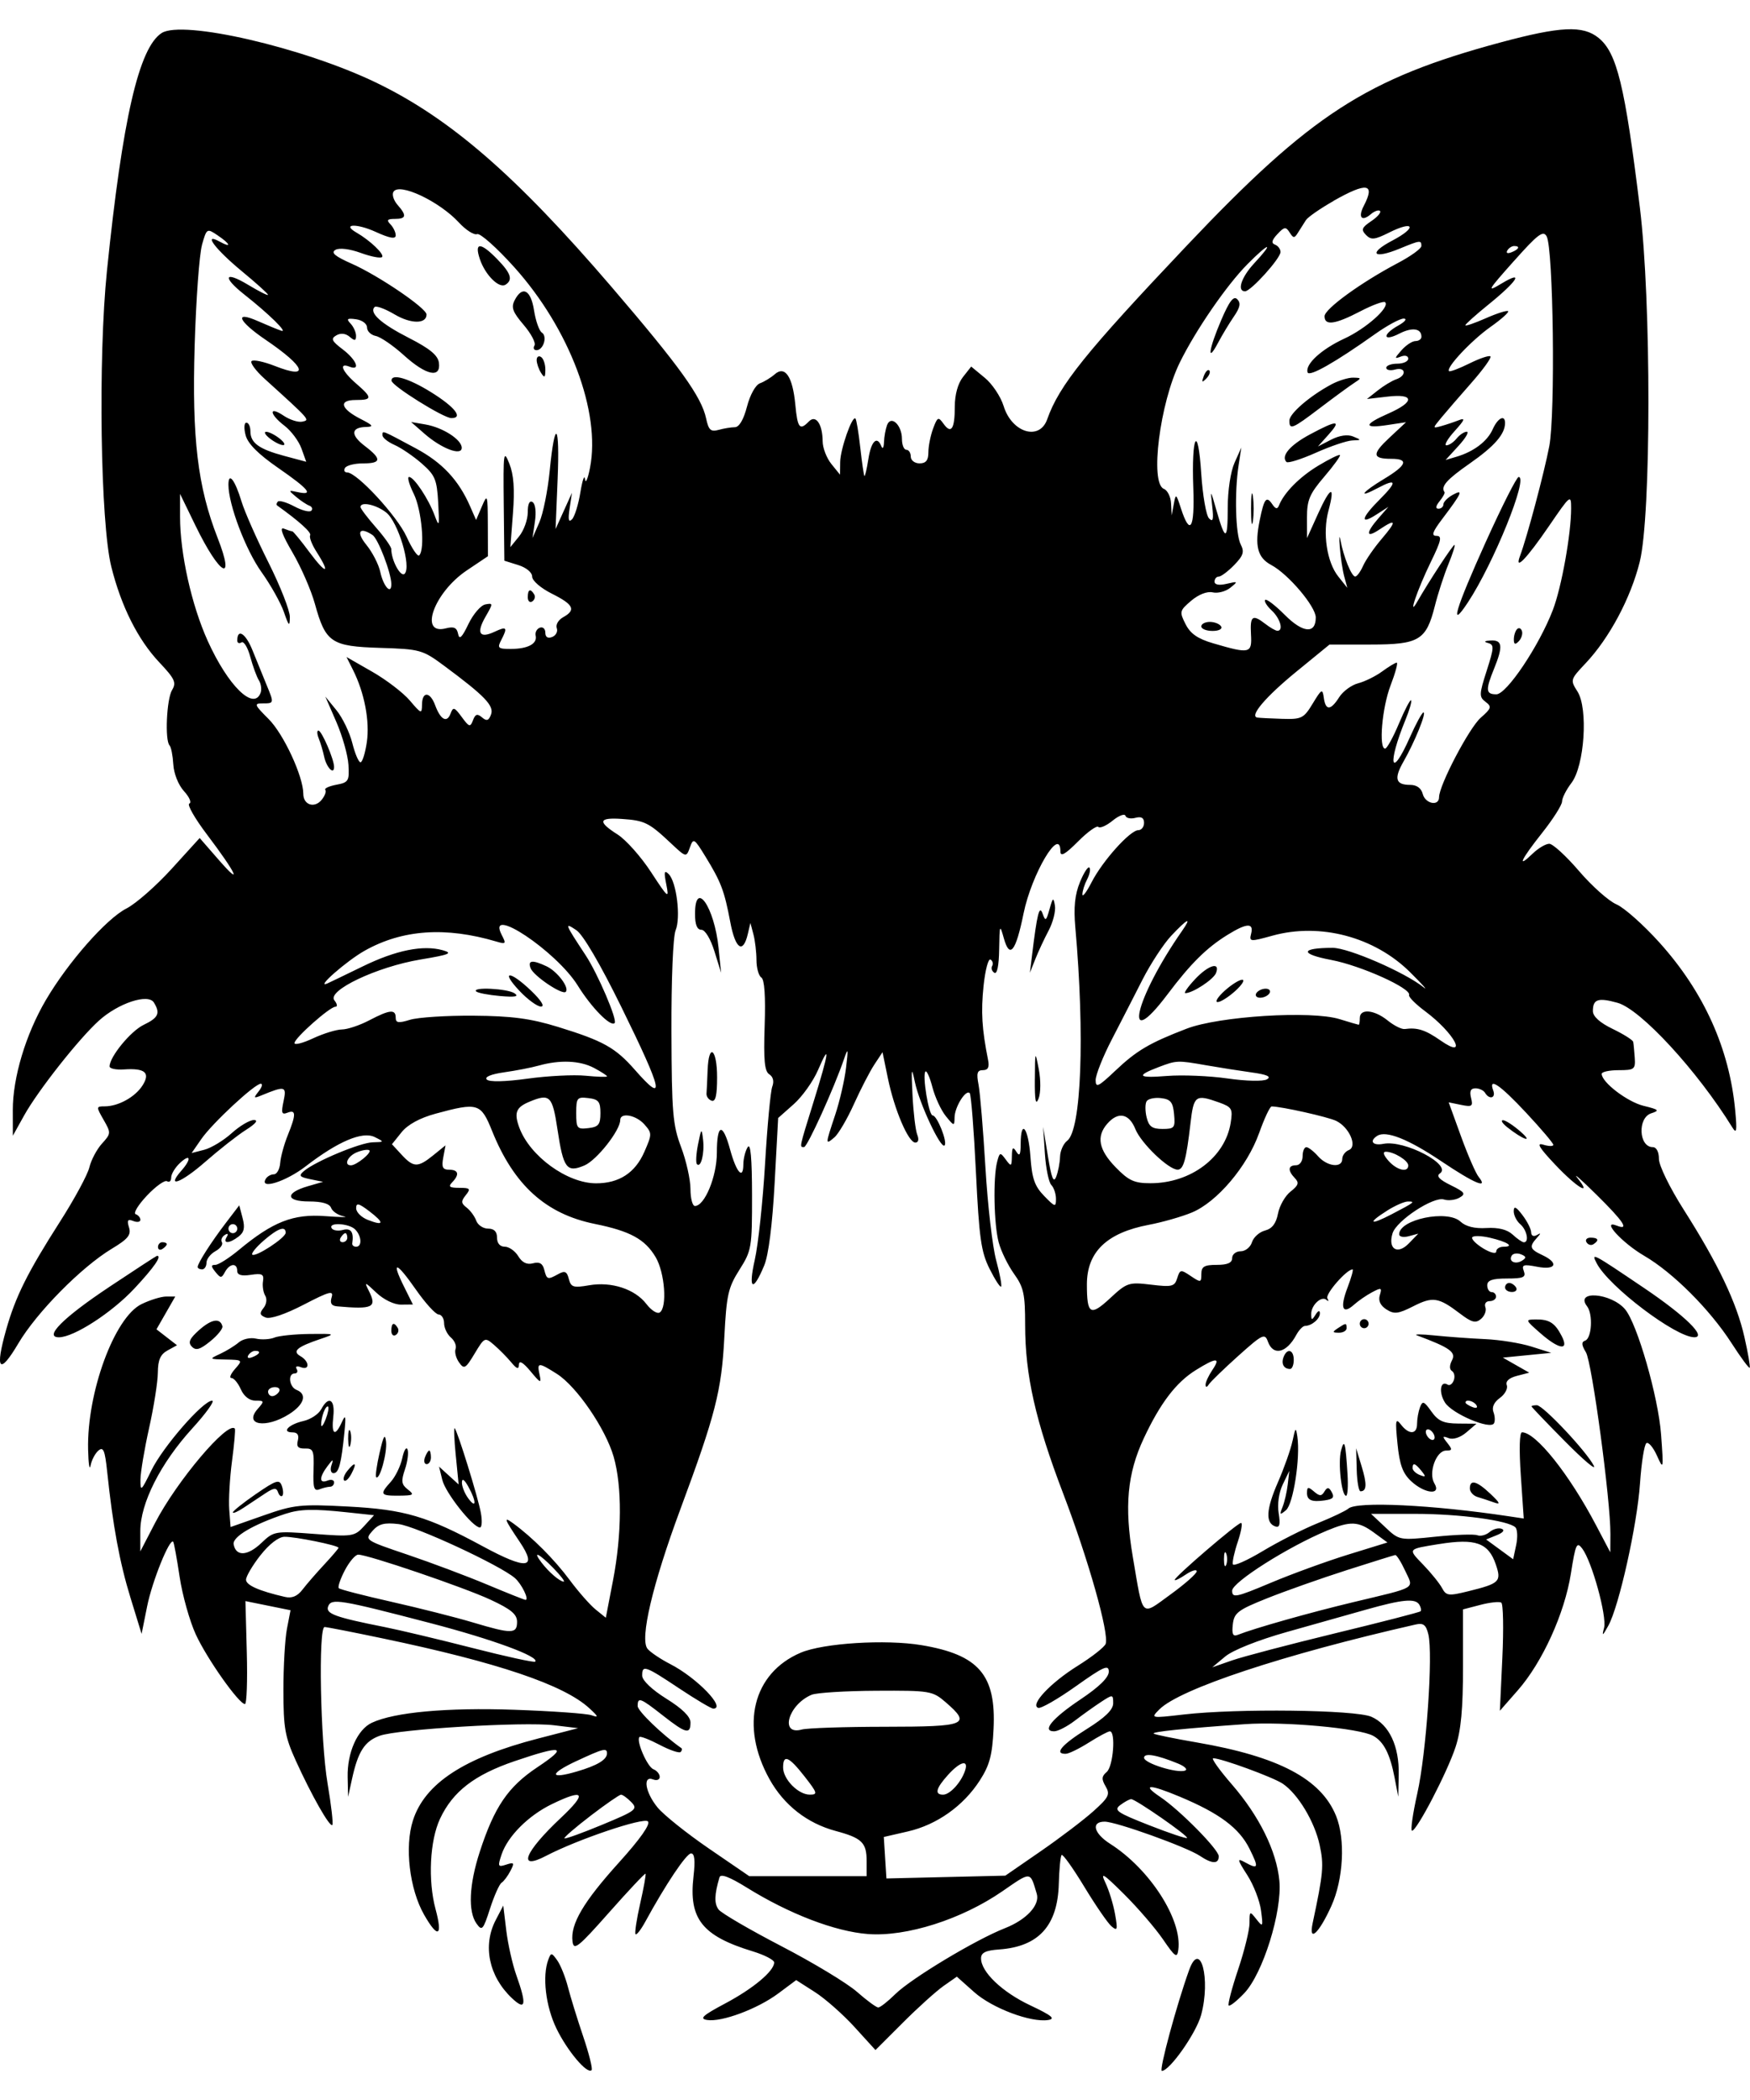 <?xml version="1.0" encoding="UTF-8" standalone="no"?>
<svg
   width="50"
   height="60"
   viewBox="0 0 60 70"
   version="1.1"
   id="svg1"
   xmlns="http://www.w3.org/2000/svg"
   xmlns:svg="http://www.w3.org/2000/svg">
  <defs
     id="defs1" />
  <path
     d="m 5.542,0.133 c -0.78,0.502 -1.342,2.944 -1.875,8.149 -0.307,2.993 -0.224,8.653 0.149,10.148 0.338,1.357 0.912,2.501 1.644,3.277 0.535,0.567 0.595,0.696 0.439,0.952 -0.187,0.309 -0.251,1.728 -0.085,1.899 0.053,0.054 0.11,0.347 0.128,0.65 0.019,0.32 0.174,0.707 0.368,0.92 0.185,0.202 0.266,0.393 0.181,0.423 -0.085,0.031 0.187,0.508 0.606,1.062 1.006,1.33 1.238,1.826 0.409,0.876 l -0.66,-0.757 -0.964,1.06 c -0.53,0.583 -1.226,1.193 -1.546,1.356 -0.689,0.35 -2.011,1.853 -2.767,3.145 -0.689,1.177 -1.132,2.655 -1.13,3.77 l 0.002,0.876 0.386,-0.694 C 1.3,36.394 2.703,34.614 3.393,33.992 c 0.665,-0.6 1.688,-0.937 1.883,-0.62 0.227,0.369 0.157,0.522 -0.351,0.766 -0.444,0.213 -1.168,1.096 -1.168,1.425 0,0.075 0.223,0.122 0.496,0.103 0.723,-0.05 0.911,0.115 0.632,0.552 -0.252,0.395 -0.83,0.714 -1.295,0.714 -0.295,0 -0.296,0.012 -0.038,0.462 0.257,0.448 0.256,0.472 -0.056,0.815 -0.176,0.194 -0.371,0.561 -0.432,0.815 -0.061,0.254 -0.515,1.092 -1.008,1.863 -1.112,1.74 -1.523,2.564 -1.844,3.699 -0.393,1.391 -0.233,1.574 0.416,0.475 0.632,-1.068 2.163,-2.619 3.205,-3.247 0.558,-0.336 0.669,-0.474 0.59,-0.731 -0.076,-0.248 -0.045,-0.295 0.146,-0.22 0.134,0.053 0.244,0.034 0.244,-0.041 0,-0.076 -0.073,-0.162 -0.162,-0.193 -0.089,-0.031 0.085,-0.317 0.387,-0.637 0.302,-0.32 0.612,-0.541 0.69,-0.492 0.078,0.049 0.141,-0.009 0.141,-0.128 0,-0.12 0.136,-0.344 0.302,-0.499 0.364,-0.339 0.403,-0.14 0.051,0.26 -0.547,0.622 -0.016,0.429 0.809,-0.293 0.482,-0.422 1.113,-0.918 1.404,-1.102 0.333,-0.211 0.433,-0.336 0.269,-0.337 -0.142,-0.001 -0.486,0.202 -0.763,0.453 -0.277,0.25 -0.699,0.505 -0.937,0.567 l -0.434,0.112 0.334,-0.482 c 0.374,-0.54 1.83,-1.894 2.037,-1.894 0.074,0 0.041,0.118 -0.073,0.262 -0.184,0.233 -0.174,0.248 0.095,0.138 0.814,-0.335 0.87,-0.321 0.759,0.199 -0.087,0.406 -0.064,0.472 0.134,0.394 0.298,-0.118 0.3,0.059 0.01,0.773 -0.125,0.309 -0.242,0.736 -0.259,0.95 -0.017,0.214 -0.114,0.389 -0.216,0.389 -0.102,0 -0.227,0.07 -0.278,0.155 -0.232,0.386 0.684,0.099 1.366,-0.427 1.112,-0.858 1.949,-1.213 2.37,-1.004 0.334,0.166 0.333,0.169 -0.071,0.179 -0.429,0.011 -1.969,0.654 -2.356,0.984 -0.19,0.161 -0.157,0.204 0.215,0.281 l 0.439,0.09 -0.518,0.15 c -0.789,0.228 -0.769,0.523 0.037,0.523 0.445,0 0.704,0.075 0.758,0.221 0.045,0.122 0.239,0.251 0.431,0.288 0.192,0.037 -0.093,0.034 -0.632,-0.006 -1.097,-0.082 -1.792,0.189 -2.959,1.157 -0.341,0.283 -0.705,0.514 -0.811,0.514 -0.153,0 -0.152,0.049 0.004,0.243 0.178,0.22 0.208,0.22 0.328,0 0.161,-0.296 0.419,-0.319 0.419,-0.037 0,0.142 0.145,0.184 0.465,0.136 0.39,-0.059 0.458,-0.023 0.419,0.221 -0.026,0.16 0.009,0.382 0.076,0.492 0.07,0.114 0.044,0.298 -0.059,0.425 -0.144,0.179 -0.129,0.245 0.076,0.326 0.155,0.061 0.673,-0.114 1.303,-0.441 0.879,-0.456 1.032,-0.497 0.958,-0.255 -0.063,0.204 -0.009,0.295 0.185,0.312 1.231,0.109 1.376,0.039 1.092,-0.526 -0.165,-0.327 -0.146,-0.323 0.257,0.059 0.251,0.238 0.607,0.41 0.843,0.408 l 0.408,-0.004 -0.306,-0.617 c -0.451,-0.909 -0.265,-0.861 0.408,0.104 0.325,0.466 0.675,0.851 0.779,0.855 0.104,0.004 0.189,0.139 0.189,0.299 0,0.16 0.105,0.381 0.233,0.491 0.128,0.109 0.201,0.286 0.161,0.392 -0.04,0.106 0.014,0.314 0.119,0.462 0.173,0.244 0.223,0.216 0.535,-0.304 0.337,-0.561 0.35,-0.567 0.666,-0.295 0.177,0.152 0.44,0.418 0.583,0.59 0.2,0.24 0.263,0.259 0.27,0.08 0.006,-0.151 0.144,-0.07 0.396,0.233 0.346,0.416 0.379,0.428 0.311,0.116 -0.095,-0.43 -0.045,-0.432 0.595,-0.026 0.676,0.43 1.665,1.874 1.944,2.838 0.293,1.014 0.284,2.659 -0.022,4.246 l -0.246,1.276 -0.349,-0.282 c -0.192,-0.155 -0.594,-0.613 -0.893,-1.016 -0.52,-0.701 -1.284,-1.466 -1.936,-1.94 -0.34,-0.247 -0.309,-0.159 0.224,0.633 0.625,0.929 0.25,0.975 -1.263,0.156 -1.909,-1.033 -2.684,-1.262 -4.621,-1.364 -1.629,-0.086 -1.849,-0.063 -2.895,0.305 l -1.132,0.398 -0.046,-0.6 c -0.025,-0.33 0.018,-1.078 0.095,-1.661 0.077,-0.584 0.121,-1.084 0.097,-1.113 -0.239,-0.275 -1.993,1.799 -2.736,3.235 l -0.505,0.975 v -0.696 c 0,-0.955 0.692,-2.324 1.776,-3.515 0.48,-0.526 0.788,-0.957 0.686,-0.957 -0.312,0 -1.69,1.582 -2.087,2.398 -0.344,0.706 -0.374,0.731 -0.37,0.31 0.002,-0.252 0.136,-1.051 0.298,-1.777 0.162,-0.726 0.296,-1.579 0.298,-1.896 0.003,-0.43 0.087,-0.622 0.33,-0.756 l 0.327,-0.18 -0.352,-0.273 -0.352,-0.273 0.322,-0.562 0.322,-0.562 h -0.312 c -0.171,0 -0.552,0.117 -0.846,0.261 -0.928,0.453 -1.875,3.034 -1.83,4.986 0.011,0.487 0.049,0.733 0.085,0.547 0.035,-0.186 0.156,-0.417 0.269,-0.513 0.168,-0.143 0.223,-0.011 0.3,0.726 0.195,1.856 0.427,3.111 0.798,4.317 l 0.382,1.242 0.191,-0.949 c 0.173,-0.86 0.772,-2.342 0.892,-2.21 0.027,0.03 0.126,0.569 0.22,1.198 0.094,0.629 0.344,1.52 0.555,1.98 0.385,0.837 1.479,2.386 1.686,2.387 0.06,1.55e-4 0.089,-0.794 0.063,-1.765 l -0.047,-1.765 0.773,0.157 0.773,0.157 -0.123,0.637 c -0.067,0.351 -0.122,1.301 -0.121,2.112 0.001,1.288 0.055,1.593 0.424,2.406 0.539,1.188 1.167,2.295 1.253,2.207 0.037,-0.038 -0.037,-0.681 -0.164,-1.43 -0.246,-1.449 -0.319,-5.357 -0.101,-5.357 0.072,0 0.972,0.176 2,0.392 3.945,0.826 6.203,1.589 7.077,2.393 0.316,0.29 0.328,0.329 0.075,0.24 -0.166,-0.059 -1.355,-0.143 -2.641,-0.188 -2.325,-0.08 -4.118,0.083 -4.892,0.446 -0.495,0.232 -0.847,1.025 -0.828,1.865 l 0.015,0.675 0.136,-0.621 c 0.205,-0.935 0.432,-1.287 0.949,-1.474 0.628,-0.227 4.931,-0.486 5.973,-0.36 l 0.829,0.1 -1.372,0.355 c -2.535,0.656 -3.885,1.539 -4.292,2.809 -0.29,0.902 -0.118,2.354 0.382,3.231 0.474,0.832 0.647,0.75 0.394,-0.188 -0.266,-0.986 -0.198,-2.356 0.154,-3.104 0.439,-0.934 1.181,-1.505 2.564,-1.975 1.643,-0.559 1.848,-0.505 0.78,0.206 -1.015,0.675 -1.482,1.361 -1.987,2.918 -0.361,1.115 -0.402,2.033 -0.108,2.447 0.189,0.265 0.227,0.223 0.464,-0.512 0.142,-0.441 0.321,-0.841 0.397,-0.889 0.076,-0.048 0.213,-0.231 0.303,-0.405 0.145,-0.279 0.128,-0.305 -0.145,-0.215 -0.285,0.093 -0.298,0.065 -0.157,-0.352 0.212,-0.625 0.922,-1.334 1.725,-1.723 1.116,-0.54 1.217,-0.385 0.307,0.471 -1.258,1.183 -1.509,1.827 -0.507,1.303 1.068,-0.559 3.347,-1.329 3.491,-1.181 0.093,0.096 -0.265,0.604 -0.997,1.414 -1.218,1.349 -1.665,2.109 -1.589,2.703 0.042,0.325 0.19,0.208 1.255,-0.995 0.664,-0.75 1.226,-1.348 1.248,-1.328 0.023,0.02 -0.06,0.48 -0.183,1.022 -0.123,0.542 -0.194,1.016 -0.159,1.052 0.036,0.037 0.186,-0.156 0.334,-0.427 0.695,-1.276 1.41,-2.343 1.569,-2.343 0.123,0 0.148,0.239 0.084,0.794 -0.167,1.45 0.296,2.034 2.031,2.564 0.404,0.123 0.735,0.295 0.735,0.381 0,0.294 -0.718,0.895 -1.68,1.406 -0.773,0.411 -0.894,0.522 -0.619,0.566 0.497,0.08 1.726,-0.378 2.439,-0.909 l 0.615,-0.458 0.641,0.41 c 0.352,0.225 0.964,0.765 1.359,1.199 l 0.718,0.789 0.942,-0.941 c 0.518,-0.518 1.146,-1.084 1.395,-1.258 l 0.453,-0.317 0.596,0.531 c 0.618,0.55 1.941,1.048 2.535,0.955 0.263,-0.041 0.125,-0.154 -0.61,-0.501 -0.968,-0.456 -1.692,-1.147 -1.691,-1.614 3.02e-4,-0.194 0.158,-0.271 0.621,-0.304 1.354,-0.096 2.006,-0.813 2.045,-2.252 0.014,-0.502 0.057,-0.946 0.097,-0.986 0.04,-0.041 0.389,0.449 0.776,1.087 0.387,0.639 0.807,1.25 0.934,1.358 0.202,0.172 0.217,0.122 0.122,-0.415 -0.059,-0.336 -0.208,-0.821 -0.33,-1.077 -0.186,-0.388 -0.08,-0.324 0.637,0.388 0.473,0.47 1.074,1.168 1.337,1.552 0.413,0.605 0.484,0.653 0.524,0.361 0.143,-1.031 -0.975,-2.772 -2.335,-3.637 -0.566,-0.36 -0.666,-0.761 -0.19,-0.761 0.392,0 2.814,0.87 3.265,1.173 0.419,0.281 0.647,0.286 0.647,0.014 0,-0.23 -1.332,-1.581 -2.005,-2.033 -0.66,-0.444 -0.38,-0.449 0.666,-0.011 1.364,0.57 2.041,1.076 2.395,1.789 0.328,0.66 0.306,0.717 -0.17,0.455 -0.263,-0.145 -0.252,-0.09 0.091,0.444 0.216,0.335 0.428,0.881 0.472,1.213 0.075,0.568 0.066,0.586 -0.157,0.303 -0.229,-0.291 -0.237,-0.287 -0.237,0.129 0,0.237 -0.176,0.954 -0.391,1.594 -0.215,0.64 -0.36,1.195 -0.323,1.233 0.037,0.038 0.278,-0.152 0.535,-0.423 0.638,-0.672 1.301,-2.796 1.202,-3.854 -0.095,-1.016 -0.689,-2.219 -1.632,-3.307 -0.426,-0.491 -0.712,-0.893 -0.636,-0.893 0.278,0 2.052,0.65 2.383,0.872 0.523,0.352 1.094,1.301 1.267,2.105 0.149,0.692 0.125,0.962 -0.24,2.674 -0.147,0.689 0.213,0.361 0.641,-0.586 0.414,-0.915 0.486,-2.291 0.16,-3.091 -0.515,-1.266 -1.968,-2.032 -4.77,-2.515 -0.785,-0.135 -1.452,-0.272 -1.483,-0.305 -0.061,-0.062 1.054,-0.177 3.136,-0.323 1.356,-0.095 3.914,0.138 4.39,0.4 0.363,0.2 0.578,0.621 0.735,1.436 l 0.125,0.653 0.016,-0.753 c 0.022,-0.981 -0.329,-1.724 -0.937,-1.989 -0.556,-0.241 -4.604,-0.29 -6.442,-0.077 -1.125,0.13 -1.13,0.129 -0.83,-0.173 0.698,-0.704 4.264,-1.885 8.788,-2.913 0.267,-0.061 0.357,0.009 0.437,0.337 0.166,0.68 -0.07,4.079 -0.378,5.452 -0.158,0.704 -0.239,1.281 -0.181,1.281 0.166,0 1.207,-2.003 1.492,-2.869 0.187,-0.571 0.256,-1.306 0.255,-2.749 l -7.6e-4,-1.97 0.595,-0.155 c 0.327,-0.086 0.65,-0.12 0.718,-0.078 0.067,0.043 0.084,0.895 0.037,1.893 l -0.085,1.815 0.613,-0.699 c 0.844,-0.961 1.606,-2.636 1.822,-4.006 0.161,-1.017 0.201,-1.105 0.39,-0.854 0.333,0.444 0.851,2.324 0.747,2.718 -0.078,0.298 -0.054,0.286 0.145,-0.073 0.369,-0.666 0.99,-3.453 1.088,-4.887 0.049,-0.711 0.147,-1.329 0.22,-1.375 0.072,-0.046 0.235,0.149 0.362,0.432 0.223,0.499 0.228,0.476 0.14,-0.726 -0.094,-1.289 -0.821,-3.813 -1.237,-4.298 -0.483,-0.562 -1.731,-0.657 -1.3,-0.099 0.208,0.27 0.161,1.099 -0.067,1.177 -0.133,0.046 -0.126,0.147 0.027,0.399 0.208,0.341 0.848,5.091 0.84,6.237 l -0.004,0.621 -0.49,-0.931 c -0.919,-1.749 -2.062,-3.183 -2.537,-3.183 -0.086,0 -0.103,0.582 -0.041,1.478 l 0.101,1.478 -0.513,-0.077 c -2.622,-0.395 -5.221,-0.519 -5.501,-0.263 -0.079,0.072 -0.551,0.297 -1.049,0.499 -0.498,0.202 -1.347,0.633 -1.886,0.957 -0.539,0.324 -1.001,0.528 -1.025,0.453 -0.024,-0.075 0.052,-0.425 0.171,-0.777 0.118,-0.353 0.167,-0.641 0.11,-0.641 -0.125,0 -2.274,1.845 -2.274,1.952 0,0.041 0.17,-0.041 0.377,-0.181 0.208,-0.14 0.377,-0.19 0.377,-0.112 0,0.078 -0.403,0.435 -0.896,0.792 -1.032,0.749 -0.931,0.85 -1.295,-1.287 -0.294,-1.729 -0.19,-2.856 0.377,-4.066 0.566,-1.207 1.107,-1.917 1.782,-2.337 0.708,-0.441 0.866,-0.442 0.569,-0.005 -0.129,0.19 -0.234,0.417 -0.233,0.505 0.002,0.098 0.045,0.094 0.113,-0.012 0.061,-0.094 0.516,-0.534 1.01,-0.978 0.833,-0.746 0.908,-0.782 1.014,-0.488 0.18,0.501 0.636,0.395 0.971,-0.225 0.092,-0.171 0.228,-0.312 0.302,-0.313 0.233,-0.004 0.512,-0.242 0.51,-0.434 -0.002,-0.111 -0.061,-0.092 -0.149,0.048 -0.127,0.203 -0.147,0.2 -0.149,-0.02 -0.003,-0.31 0.357,-0.641 0.526,-0.483 0.068,0.063 0.081,0.038 0.028,-0.057 -0.08,-0.144 0.659,-0.992 0.864,-0.992 0.035,0 -0.042,0.28 -0.173,0.623 -0.267,0.699 -0.174,0.943 0.223,0.587 0.146,-0.131 0.424,-0.323 0.619,-0.426 0.316,-0.168 0.344,-0.158 0.265,0.099 -0.059,0.19 0.017,0.355 0.225,0.489 0.266,0.171 0.405,0.155 0.921,-0.107 0.669,-0.34 0.867,-0.31 1.6,0.248 0.407,0.31 0.538,0.343 0.724,0.185 0.125,-0.106 0.192,-0.287 0.149,-0.401 -0.043,-0.116 0.021,-0.208 0.144,-0.208 0.122,0 0.222,-0.07 0.222,-0.155 0,-0.085 -0.068,-0.155 -0.151,-0.155 -0.083,0 -0.151,-0.105 -0.151,-0.233 0,-0.172 0.176,-0.233 0.675,-0.233 0.563,0 0.659,-0.042 0.579,-0.255 -0.081,-0.218 -0.016,-0.24 0.458,-0.148 0.646,0.125 0.757,-0.129 0.175,-0.401 -0.427,-0.2 -0.456,-0.288 -0.189,-0.585 0.151,-0.167 0.151,-0.187 0,-0.1 -0.109,0.063 -0.19,0.024 -0.192,-0.094 -0.002,-0.112 -0.136,-0.378 -0.299,-0.591 -0.22,-0.29 -0.296,-0.324 -0.299,-0.135 -0.002,0.139 0.099,0.34 0.223,0.446 0.228,0.195 0.314,0.621 0.125,0.621 -0.056,0 -0.228,-0.118 -0.384,-0.263 -0.187,-0.174 -0.49,-0.25 -0.898,-0.226 -0.404,0.025 -0.711,-0.051 -0.893,-0.221 -0.449,-0.418 -2.101,-0.075 -2.101,0.436 0,0.085 0.148,0.115 0.328,0.066 l 0.328,-0.088 -0.326,0.336 c -0.389,0.4 -0.723,0.191 -0.557,-0.348 0.135,-0.438 1.409,-1.274 1.764,-1.159 0.148,0.048 0.387,0.02 0.531,-0.063 0.227,-0.13 0.185,-0.189 -0.3,-0.427 -0.39,-0.191 -0.504,-0.315 -0.372,-0.403 0.433,-0.291 -1.218,-1.157 -1.935,-1.016 -0.369,0.073 -0.497,-0.094 -0.211,-0.275 0.3,-0.19 1.062,0.112 2.188,0.868 1.145,0.769 1.638,0.976 1.286,0.539 -0.1,-0.124 -0.372,-0.749 -0.604,-1.39 l -0.422,-1.164 0.425,0.087 c 0.375,0.077 0.415,0.049 0.342,-0.24 -0.058,-0.23 -0.013,-0.328 0.152,-0.328 0.129,0 0.277,0.07 0.328,0.155 0.147,0.245 0.377,0.181 0.281,-0.078 -0.178,-0.477 0.227,-0.204 1.129,0.763 0.511,0.548 0.93,1.041 0.93,1.097 0,0.056 -0.153,0.054 -0.34,-0.003 -0.254,-0.079 -0.151,0.095 0.409,0.688 0.745,0.789 1.29,1.111 0.751,0.444 -0.155,-0.192 0.14,0.068 0.656,0.577 0.942,0.93 1.146,1.241 0.697,1.064 -0.556,-0.219 0.187,0.595 0.945,1.036 0.983,0.573 2.244,1.833 2.991,2.991 0.317,0.492 0.598,0.874 0.624,0.847 0.026,-0.026 -0.055,-0.499 -0.18,-1.05 -0.266,-1.18 -0.899,-2.509 -2.078,-4.364 -0.483,-0.76 -0.854,-1.518 -0.854,-1.747 0,-0.241 -0.085,-0.403 -0.21,-0.403 -0.482,0 -0.529,-1.007 -0.054,-1.16 0.298,-0.096 0.265,-0.128 -0.261,-0.256 -0.557,-0.136 -1.437,-0.807 -1.437,-1.097 0,-0.069 0.262,-0.126 0.581,-0.126 0.54,0 0.579,-0.03 0.552,-0.427 -0.016,-0.235 -0.04,-0.479 -0.053,-0.543 -0.013,-0.064 -0.329,-0.263 -0.703,-0.444 -0.441,-0.213 -0.679,-0.428 -0.679,-0.613 0,-0.408 0.177,-0.468 0.844,-0.283 0.792,0.219 2.732,2.324 3.937,4.273 0.145,0.234 0.164,0.129 0.1,-0.566 -0.195,-2.126 -1.073,-4.078 -2.598,-5.771 -0.547,-0.608 -1.212,-1.199 -1.477,-1.312 -0.265,-0.114 -0.842,-0.628 -1.282,-1.142 -0.44,-0.514 -0.899,-0.934 -1.02,-0.934 -0.121,0 -0.378,0.152 -0.57,0.338 -0.556,0.537 -0.407,0.213 0.33,-0.717 0.374,-0.472 0.679,-0.954 0.679,-1.072 0,-0.118 0.145,-0.403 0.321,-0.634 0.449,-0.587 0.579,-2.553 0.207,-3.136 -0.251,-0.394 -0.246,-0.411 0.278,-0.966 0.815,-0.863 1.548,-2.236 1.857,-3.479 0.395,-1.585 0.398,-8.945 0.005,-12.145 -0.515,-4.191 -0.787,-5.31 -1.417,-5.82 -0.536,-0.434 -1.303,-0.398 -3.364,0.157 -4.596,1.239 -6.493,2.467 -10.75,6.962 -3.474,3.668 -4.379,4.794 -4.789,5.958 -0.264,0.749 -1.211,0.462 -1.493,-0.451 -0.101,-0.328 -0.395,-0.768 -0.653,-0.976 L 33.298,11.568 33.017,11.925 c -0.175,0.222 -0.281,0.605 -0.281,1.013 0,0.773 -0.123,0.96 -0.389,0.588 -0.176,-0.246 -0.206,-0.232 -0.355,0.168 -0.089,0.24 -0.162,0.607 -0.162,0.815 0,0.274 -0.083,0.378 -0.302,0.378 -0.168,0 -0.302,-0.104 -0.302,-0.233 0,-0.128 -0.068,-0.233 -0.151,-0.233 -0.083,0 -0.151,-0.166 -0.151,-0.369 0,-0.481 -0.377,-0.833 -0.511,-0.476 -0.051,0.137 -0.099,0.401 -0.105,0.586 -0.006,0.185 -0.046,0.249 -0.088,0.143 -0.149,-0.38 -0.351,-0.185 -0.447,0.432 -0.054,0.344 -0.115,0.606 -0.136,0.582 -0.021,-0.024 -0.085,-0.463 -0.142,-0.975 -0.057,-0.512 -0.131,-0.959 -0.165,-0.994 -0.111,-0.114 -0.518,1.049 -0.524,1.493 l -0.005,0.432 -0.297,-0.367 c -0.163,-0.202 -0.298,-0.551 -0.299,-0.776 -0.004,-0.595 -0.235,-0.927 -0.474,-0.68 -0.312,0.321 -0.387,0.227 -0.463,-0.578 -0.09,-0.963 -0.353,-1.351 -0.705,-1.042 -0.133,0.117 -0.361,0.256 -0.506,0.309 -0.152,0.055 -0.34,0.393 -0.446,0.8 -0.116,0.447 -0.268,0.705 -0.416,0.706 -0.128,0.001 -0.379,0.042 -0.558,0.092 -0.269,0.074 -0.342,0.007 -0.428,-0.394 C 24.052,12.603 23.303,11.562 20.968,8.838 17.69,5.015 15.43,3.054 12.89,1.83 10.397,0.628 6.258,-0.327 5.542,0.133 M 13.49,5.576 c -0.057,0.094 0.006,0.295 0.138,0.446 0.325,0.369 0.304,0.483 -0.091,0.483 -0.258,0 -0.292,0.041 -0.151,0.186 0.1,0.102 0.181,0.273 0.181,0.379 0,0.136 -0.204,0.1 -0.692,-0.122 -0.649,-0.295 -1.174,-0.273 -0.652,0.027 0.464,0.267 0.965,0.745 0.877,0.837 -0.049,0.051 -0.379,-0.012 -0.732,-0.141 -0.381,-0.138 -0.734,-0.181 -0.867,-0.104 -0.166,0.096 -0.02,0.219 0.565,0.478 0.911,0.403 2.558,1.522 2.558,1.738 0,0.33 -0.535,0.328 -1.096,-0.004 -0.325,-0.192 -0.633,-0.306 -0.686,-0.252 -0.193,0.198 0.223,0.572 1.177,1.059 0.716,0.365 0.994,0.594 1.029,0.849 0.075,0.546 -0.436,0.438 -1.2,-0.254 -0.366,-0.332 -0.8,-0.629 -0.965,-0.662 -0.164,-0.033 -0.299,-0.163 -0.299,-0.29 0,-0.129 -0.167,-0.254 -0.377,-0.283 -0.305,-0.042 -0.341,-0.014 -0.189,0.147 0.104,0.11 0.189,0.299 0.189,0.42 0,0.175 -0.045,0.182 -0.219,0.034 -0.137,-0.117 -0.307,-0.136 -0.455,-0.05 -0.199,0.115 -0.164,0.192 0.219,0.483 0.473,0.36 0.623,0.747 0.229,0.591 -0.376,-0.148 -0.255,0.159 0.226,0.576 0.568,0.492 0.566,0.567 -0.013,0.567 -0.598,0 -0.518,0.299 0.174,0.652 0.425,0.217 0.458,0.265 0.187,0.272 -0.525,0.012 -0.546,0.273 -0.051,0.65 0.593,0.451 0.577,0.6 -0.062,0.6 -0.286,0 -0.561,0.07 -0.613,0.155 -0.051,0.085 -0.018,0.155 0.073,0.155 0.335,0 1.717,1.496 2.04,2.209 0.183,0.404 0.377,0.689 0.431,0.634 0.206,-0.211 0.085,-1.56 -0.188,-2.112 -0.157,-0.317 -0.23,-0.576 -0.161,-0.576 0.169,0 0.667,0.749 0.878,1.32 0.156,0.421 0.167,0.38 0.122,-0.433 -0.045,-0.802 -0.106,-0.947 -0.566,-1.35 -0.283,-0.248 -0.702,-0.533 -0.93,-0.634 -0.228,-0.1 -0.415,-0.25 -0.415,-0.332 0,-0.172 -0.051,-0.192 1.143,0.448 0.906,0.486 1.467,1.085 1.863,1.99 l 0.204,0.466 0.199,-0.466 c 0.189,-0.443 0.199,-0.412 0.203,0.621 l 0.004,1.087 -0.728,0.489 c -1.118,0.752 -1.651,2.226 -0.718,1.985 0.279,-0.072 0.38,-0.027 0.423,0.19 0.041,0.212 0.132,0.126 0.353,-0.336 0.164,-0.342 0.424,-0.645 0.579,-0.675 0.273,-0.052 0.273,-0.039 0.008,0.422 -0.325,0.565 -0.207,0.758 0.314,0.514 0.418,-0.196 0.452,-0.151 0.222,0.292 -0.14,0.269 -0.104,0.3 0.34,0.298 0.582,-0.003 0.907,-0.179 0.843,-0.458 -0.025,-0.109 0.039,-0.231 0.143,-0.27 0.104,-0.039 0.189,0.037 0.189,0.17 0,0.154 0.085,0.208 0.235,0.148 0.129,-0.051 0.2,-0.188 0.157,-0.303 -0.043,-0.116 0.055,-0.284 0.218,-0.374 0.45,-0.248 0.362,-0.434 -0.383,-0.806 -0.383,-0.191 -0.679,-0.447 -0.679,-0.587 0,-0.143 -0.201,-0.31 -0.477,-0.396 l -0.476,-0.149 -0.021,-1.93 c -0.019,-1.798 -0.006,-1.893 0.192,-1.397 0.151,0.379 0.187,0.869 0.124,1.697 l -0.089,1.164 0.298,-0.367 c 0.164,-0.202 0.298,-0.572 0.298,-0.824 0,-0.291 0.06,-0.419 0.165,-0.353 0.097,0.061 0.13,0.337 0.081,0.669 l -0.084,0.564 0.235,-0.537 c 0.129,-0.296 0.288,-1.085 0.354,-1.754 0.18,-1.836 0.353,-1.663 0.273,0.273 l -0.07,1.708 0.281,-0.621 0.281,-0.621 -0.081,0.539 c -0.058,0.386 -0.035,0.491 0.083,0.37 0.09,-0.092 0.219,-0.509 0.287,-0.927 0.068,-0.417 0.139,-0.619 0.158,-0.448 0.019,0.171 0.096,-0.004 0.171,-0.388 0.375,-1.917 -0.701,-4.769 -2.594,-6.878 -0.598,-0.666 -1.173,-1.178 -1.276,-1.137 -0.104,0.041 -0.383,-0.136 -0.621,-0.394 -0.678,-0.734 -2.051,-1.381 -2.246,-1.057 m 32.232,0.314 c -0.453,0.257 -0.879,0.552 -0.948,0.657 -0.068,0.104 -0.189,0.295 -0.268,0.423 -0.128,0.207 -0.16,0.207 -0.292,0 -0.129,-0.203 -0.183,-0.195 -0.418,0.057 -0.197,0.212 -0.218,0.31 -0.081,0.362 0.104,0.04 0.188,0.154 0.187,0.253 -0.002,0.221 -1.018,1.346 -1.216,1.346 -0.286,0 -0.129,-0.482 0.311,-0.956 0.707,-0.761 0.531,-0.74 -0.229,0.027 -0.715,0.722 -1.772,2.258 -2.318,3.369 -0.686,1.396 -1.033,4.143 -0.547,4.334 0.125,0.049 0.236,0.274 0.247,0.5 l 0.021,0.41 0.072,-0.388 c 0.068,-0.371 0.079,-0.364 0.244,0.144 0.314,0.97 0.476,0.702 0.425,-0.699 -0.067,-1.817 0.16,-2.233 0.272,-0.496 0.048,0.745 0.168,1.438 0.266,1.539 0.139,0.143 0.164,0.047 0.11,-0.423 -0.066,-0.581 -0.06,-0.574 0.144,0.143 0.308,1.081 0.389,1.063 0.389,-0.086 0,-0.588 0.098,-1.237 0.233,-1.539 l 0.233,-0.522 -0.094,0.611 c -0.144,0.933 -0.105,2.37 0.074,2.714 0.13,0.251 0.089,0.381 -0.225,0.704 -0.212,0.218 -0.45,0.396 -0.529,0.396 -0.079,0 -0.144,0.077 -0.144,0.172 0,0.108 0.155,0.136 0.415,0.075 0.391,-0.091 0.398,-0.084 0.126,0.135 -0.159,0.128 -0.43,0.199 -0.604,0.159 -0.19,-0.044 -0.482,0.07 -0.736,0.285 -0.402,0.342 -0.411,0.378 -0.195,0.804 0.166,0.329 0.416,0.502 0.949,0.658 1.261,0.369 1.332,0.352 1.294,-0.31 -0.036,-0.636 0.051,-0.699 0.495,-0.354 0.161,0.125 0.344,0.23 0.406,0.233 0.224,0.01 0.107,-0.418 -0.19,-0.695 -0.167,-0.155 -0.267,-0.318 -0.224,-0.363 0.044,-0.045 0.345,0.186 0.67,0.512 0.624,0.627 1.064,0.664 1.064,0.091 0,-0.377 -0.943,-1.489 -1.525,-1.799 -0.473,-0.252 -0.577,-0.654 -0.396,-1.54 0.152,-0.745 0.229,-0.842 0.431,-0.543 0.111,0.165 0.175,0.177 0.228,0.042 0.175,-0.441 0.705,-0.977 1.348,-1.365 0.38,-0.229 0.715,-0.393 0.743,-0.364 0.028,0.029 -0.215,0.365 -0.54,0.745 -0.503,0.589 -0.591,0.798 -0.59,1.397 l 0.002,0.704 0.379,-0.838 c 0.428,-0.946 0.595,-0.993 0.355,-0.1 -0.206,0.766 -0.057,1.762 0.338,2.257 l 0.309,0.388 -0.105,-0.388 c -0.058,-0.213 -0.127,-0.668 -0.153,-1.009 -0.026,-0.342 -0.015,-0.446 0.024,-0.233 0.104,0.565 0.379,1.242 0.504,1.242 0.06,0 0.182,-0.166 0.272,-0.369 0.09,-0.203 0.379,-0.622 0.644,-0.931 0.521,-0.611 0.496,-0.703 -0.085,-0.312 -0.464,0.313 -0.48,0.126 -0.032,-0.388 l 0.34,-0.39 -0.415,0.267 c -0.574,0.37 -0.519,0.115 0.111,-0.514 0.614,-0.613 0.595,-0.746 -0.059,-0.398 -0.711,0.378 -0.557,0.152 0.212,-0.311 0.782,-0.471 0.862,-0.69 0.252,-0.69 -0.66,0 -0.673,-0.158 -0.061,-0.729 l 0.564,-0.526 -0.641,0.097 c -0.829,0.126 -0.815,-0.02 0.038,-0.396 0.91,-0.401 0.896,-0.687 -0.029,-0.579 l -0.708,0.082 0.369,-0.292 c 0.203,-0.161 0.487,-0.333 0.633,-0.383 0.368,-0.126 0.333,-0.435 -0.038,-0.335 -0.166,0.045 -0.302,0.018 -0.302,-0.06 0,-0.077 0.17,-0.141 0.377,-0.141 0.208,0 0.377,-0.077 0.377,-0.172 0,-0.098 -0.11,-0.128 -0.256,-0.071 -0.224,0.088 -0.221,0.062 0.023,-0.216 0.153,-0.174 0.37,-0.317 0.482,-0.317 0.112,0 0.203,-0.066 0.203,-0.146 0,-0.29 -0.315,-0.336 -0.757,-0.109 -0.566,0.291 -0.599,0.037 -0.036,-0.277 0.229,-0.128 0.313,-0.234 0.187,-0.238 -0.126,-0.003 -0.567,0.235 -0.981,0.529 -1.36,0.967 -2.261,1.48 -2.316,1.315 -0.091,-0.276 0.473,-0.794 1.261,-1.158 0.747,-0.345 1.566,-1.075 1.399,-1.246 -0.047,-0.049 -0.43,0.091 -0.851,0.31 -0.867,0.452 -1.228,0.502 -1.228,0.17 0,-0.25 1.254,-1.161 2.516,-1.826 0.442,-0.233 0.804,-0.495 0.804,-0.582 0,-0.206 -0.038,-0.202 -0.746,0.09 -0.908,0.374 -1.094,0.166 -0.249,-0.277 0.859,-0.451 0.751,-0.706 -0.116,-0.272 -0.492,0.246 -0.613,0.258 -0.788,0.079 -0.174,-0.18 -0.147,-0.252 0.18,-0.473 0.213,-0.143 0.348,-0.3 0.302,-0.348 -0.047,-0.048 -0.19,0.002 -0.319,0.112 -0.31,0.265 -0.443,0.105 -0.239,-0.287 0.403,-0.775 0.112,-0.824 -1.038,-0.172 M 6.926,7.398 c -0.091,0.319 -0.205,1.874 -0.252,3.453 -0.095,3.183 0.103,4.841 0.787,6.591 0.624,1.595 0.074,1.291 -0.758,-0.419 l -0.53,-1.09 v 0.784 c 0,1.26 0.395,3.032 0.948,4.255 0.698,1.543 1.58,2.409 1.814,1.781 0.043,-0.114 0.016,-0.307 -0.059,-0.427 -0.075,-0.12 -0.208,-0.483 -0.295,-0.806 -0.087,-0.323 -0.223,-0.546 -0.302,-0.495 -0.079,0.05 -0.144,0.022 -0.144,-0.064 0,-0.431 0.29,-0.245 0.522,0.335 0.145,0.361 0.358,0.885 0.474,1.165 0.271,0.655 0.272,0.655 -0.124,0.655 -0.307,0 -0.29,0.045 0.204,0.538 0.514,0.513 1.188,1.968 1.188,2.564 0,0.382 0.386,0.506 0.63,0.203 0.11,-0.136 0.166,-0.288 0.124,-0.339 -0.042,-0.05 0.128,-0.129 0.377,-0.176 0.419,-0.078 0.45,-0.13 0.417,-0.681 -0.019,-0.328 -0.206,-0.989 -0.414,-1.469 l -0.379,-0.873 0.38,0.466 c 0.209,0.256 0.454,0.763 0.545,1.126 0.091,0.363 0.217,0.66 0.281,0.66 0.064,0 0.161,-0.311 0.217,-0.69 0.105,-0.718 -0.082,-1.695 -0.473,-2.473 l -0.224,-0.446 0.882,0.505 c 0.485,0.278 1.066,0.723 1.292,0.99 0.388,0.458 0.411,0.465 0.415,0.135 0.005,-0.461 0.277,-0.447 0.451,0.024 0.184,0.498 0.404,0.618 0.527,0.287 0.089,-0.239 0.133,-0.226 0.384,0.116 0.254,0.347 0.294,0.358 0.386,0.111 0.079,-0.213 0.149,-0.235 0.309,-0.098 0.16,0.137 0.23,0.115 0.309,-0.098 0.112,-0.299 -0.211,-0.635 -1.592,-1.66 -0.756,-0.561 -0.83,-0.582 -2.21,-0.625 -1.679,-0.052 -1.87,-0.181 -2.237,-1.511 -0.13,-0.47 -0.476,-1.263 -0.769,-1.763 -0.348,-0.593 -0.451,-0.876 -0.296,-0.815 0.13,0.052 0.262,0.094 0.293,0.094 0.031,0 0.297,0.324 0.591,0.721 0.567,0.764 0.733,0.756 0.241,-0.013 -0.161,-0.251 -0.261,-0.508 -0.222,-0.572 0.056,-0.093 -0.369,-0.477 -1.131,-1.023 -0.035,-0.025 -0.024,-0.085 0.024,-0.134 0.048,-0.049 0.303,0.026 0.567,0.167 0.264,0.141 0.526,0.206 0.58,0.145 0.054,-0.061 0.024,-0.138 -0.068,-0.172 -0.092,-0.034 -0.296,-0.169 -0.453,-0.301 -0.275,-0.23 -0.273,-0.236 0.054,-0.164 0.567,0.125 0.388,-0.096 -0.668,-0.828 -0.69,-0.478 -1.043,-0.833 -1.119,-1.125 -0.062,-0.238 -0.05,-0.427 0.027,-0.427 0.076,0 0.138,0.131 0.138,0.292 0,0.402 0.292,0.614 1.166,0.848 l 0.748,0.2 -0.165,-0.459 c -0.091,-0.252 -0.352,-0.602 -0.58,-0.776 -0.524,-0.401 -0.548,-0.695 -0.029,-0.345 0.213,0.143 0.501,0.235 0.641,0.204 0.266,-0.059 0.285,-0.038 -1.295,-1.47 -0.302,-0.274 -0.503,-0.546 -0.446,-0.605 0.057,-0.059 0.415,0.016 0.795,0.165 1.217,0.478 1.066,0.041 -0.31,-0.894 -0.94,-0.638 -1.098,-1.008 -0.277,-0.647 0.32,0.141 0.683,0.291 0.808,0.333 0.253,0.087 -0.422,-0.576 -1.262,-1.238 -0.77,-0.608 -0.686,-0.826 0.13,-0.334 0.374,0.225 0.679,0.379 0.679,0.341 0,-0.037 -0.403,-0.401 -0.895,-0.807 -0.914,-0.755 -1.356,-1.343 -0.761,-1.016 0.421,0.232 0.371,0.083 -0.072,-0.216 -0.366,-0.247 -0.373,-0.242 -0.537,0.331 m 44.978,0.555 c -0.914,1.028 -0.942,1.08 -0.408,0.76 0.778,-0.467 0.53,-0.074 -0.46,0.727 -0.436,0.353 -0.792,0.673 -0.792,0.71 0,0.038 0.315,-0.07 0.701,-0.24 0.385,-0.17 0.73,-0.279 0.765,-0.242 0.036,0.037 -0.238,0.281 -0.608,0.542 -0.653,0.462 -1.531,1.398 -1.419,1.513 0.03,0.031 0.345,-0.087 0.7,-0.263 0.355,-0.176 0.679,-0.285 0.721,-0.242 0.042,0.043 -0.251,0.45 -0.651,0.904 -0.4,0.454 -0.865,0.993 -1.034,1.197 -0.305,0.369 -0.305,0.372 -0.005,0.289 0.166,-0.046 0.438,-0.137 0.604,-0.202 0.237,-0.094 0.207,-0.015 -0.141,0.371 -0.244,0.269 -0.371,0.49 -0.283,0.49 0.088,0 0.245,-0.105 0.349,-0.233 0.103,-0.128 0.26,-0.233 0.349,-0.233 0.088,0 -0.039,0.218 -0.283,0.484 l -0.443,0.484 0.377,-0.112 c 0.592,-0.176 1.055,-0.528 1.239,-0.942 0.171,-0.387 0.422,-0.514 0.422,-0.214 0,0.381 -0.361,0.796 -1.211,1.389 -0.795,0.555 -1,0.789 -0.864,0.983 0.021,0.03 -0.056,0.169 -0.169,0.31 -0.135,0.167 -0.148,0.257 -0.038,0.257 0.093,0 0.169,-0.067 0.169,-0.15 0,-0.082 0.144,-0.229 0.32,-0.326 0.38,-0.209 0.321,-0.073 -0.358,0.825 -0.339,0.448 -0.385,0.582 -0.199,0.582 0.199,0 0.164,0.158 -0.194,0.893 -0.465,0.953 -0.807,1.961 -0.462,1.358 0.402,-0.701 1.215,-1.941 1.273,-1.941 0.034,0 -0.06,0.297 -0.208,0.66 -0.149,0.363 -0.359,1.009 -0.466,1.436 -0.297,1.175 -0.537,1.32 -2.203,1.32 h -1.407 l -1.134,0.927 c -1.055,0.862 -1.623,1.529 -1.343,1.577 0.065,0.011 0.445,0.031 0.844,0.043 0.676,0.021 0.748,-0.014 1.057,-0.525 0.304,-0.502 0.335,-0.519 0.379,-0.198 0.062,0.449 0.235,0.443 0.529,-0.02 0.129,-0.203 0.422,-0.417 0.65,-0.476 0.228,-0.059 0.599,-0.242 0.824,-0.407 0.225,-0.165 0.449,-0.3 0.498,-0.3 0.048,0 -0.047,0.352 -0.212,0.782 -0.292,0.762 -0.413,2.17 -0.186,2.165 0.062,-0.001 0.275,-0.388 0.473,-0.859 0.198,-0.471 0.386,-0.829 0.417,-0.797 0.031,0.032 -0.055,0.331 -0.191,0.664 -0.635,1.552 -0.506,2.078 0.149,0.606 0.209,-0.47 0.419,-0.854 0.466,-0.854 0.111,0 -0.302,1.016 -0.682,1.681 -0.337,0.588 -0.276,0.803 0.227,0.803 0.224,0 0.379,0.112 0.43,0.31 0.086,0.339 0.56,0.434 0.56,0.112 0,-0.408 1.032,-2.377 1.428,-2.724 0.367,-0.322 0.385,-0.38 0.166,-0.545 -0.224,-0.169 -0.221,-0.257 0.039,-1.068 0.256,-0.799 0.26,-0.891 0.042,-0.951 -0.155,-0.043 -0.12,-0.073 0.098,-0.085 0.4,-0.021 0.426,0.198 0.113,0.967 -0.299,0.735 -0.286,0.878 0.079,0.878 0.352,0 1.466,-1.663 1.936,-2.89 0.299,-0.78 0.627,-2.607 0.627,-3.49 0,-0.482 -0.026,-0.46 -0.751,0.6 -0.777,1.137 -1.207,1.582 -1,1.032 0.237,-0.63 0.827,-2.843 1.002,-3.76 0.211,-1.105 0.14,-6.78 -0.091,-7.194 -0.118,-0.213 -0.302,-0.073 -1.123,0.85 M 16.453,7.886 c 0.184,0.544 0.658,1.015 0.879,0.875 0.26,-0.165 0.188,-0.39 -0.281,-0.872 -0.576,-0.593 -0.798,-0.594 -0.598,-0.003 m 35.226,-0.297 c -0.053,0.088 0.008,0.114 0.142,0.061 0.261,-0.103 0.309,-0.215 0.092,-0.215 -0.078,0 -0.184,0.069 -0.234,0.154 m -34.032,1.702 c -0.129,0.248 -0.073,0.403 0.308,0.849 0.256,0.3 0.423,0.618 0.37,0.706 -0.053,0.088 -0.022,0.16 0.069,0.16 0.236,0 0.382,-0.477 0.184,-0.603 -0.091,-0.058 -0.212,-0.4 -0.268,-0.761 -0.11,-0.706 -0.399,-0.86 -0.663,-0.352 m 24.224,0.683 c -0.429,0.997 -0.502,1.521 -0.109,0.78 0.141,-0.267 0.386,-0.672 0.543,-0.901 0.212,-0.308 0.243,-0.461 0.117,-0.591 -0.126,-0.129 -0.269,0.055 -0.551,0.711 M 18.4,11.346 c 0.001,0.112 0.068,0.308 0.149,0.436 0.119,0.189 0.147,0.169 0.149,-0.107 0.001,-0.187 -0.066,-0.383 -0.149,-0.436 -0.083,-0.053 -0.15,-0.004 -0.149,0.107 m 22.873,0.546 c -0.082,0.221 -0.065,0.239 0.085,0.087 0.103,-0.105 0.15,-0.231 0.103,-0.278 -0.046,-0.048 -0.131,0.038 -0.188,0.191 m -27.849,0.162 c 0.01,0.174 1.783,1.281 2.051,1.281 0.422,0 0.121,-0.381 -0.703,-0.893 -0.767,-0.476 -1.363,-0.648 -1.348,-0.388 m 32.218,0.128 c -0.737,0.396 -1.435,0.997 -1.435,1.239 0,0.331 0.099,0.29 1.053,-0.435 0.478,-0.363 0.996,-0.743 1.153,-0.845 0.275,-0.179 0.275,-0.185 -0.018,-0.193 -0.166,-0.004 -0.505,0.101 -0.754,0.234 m -31.093,1.684 c 0.585,0.513 1.283,0.779 1.283,0.488 0,-0.281 -0.648,-0.698 -1.246,-0.801 l -0.49,-0.084 0.453,0.397 m 30.367,0.027 c -0.687,0.368 -1.006,0.742 -0.808,0.946 0.05,0.051 0.504,-0.092 1.01,-0.317 0.506,-0.226 1.068,-0.415 1.249,-0.421 0.317,-0.011 0.318,-0.016 0.028,-0.135 -0.19,-0.079 -0.469,-0.038 -0.755,0.108 l -0.453,0.233 0.366,-0.408 c 0.452,-0.504 0.297,-0.506 -0.637,-0.006 M 9.257,14.038 c 0.161,0.125 0.365,0.226 0.453,0.223 0.088,-0.003 0.028,-0.107 -0.133,-0.233 -0.161,-0.125 -0.365,-0.226 -0.453,-0.223 -0.088,0.003 -0.028,0.107 0.133,0.233 m -1.425,1.58 c 0,0.679 0.588,2.233 1.136,3 0.313,0.438 0.657,1.053 0.766,1.366 0.17,0.491 0.198,0.515 0.204,0.174 0.004,-0.218 -0.325,-1.056 -0.729,-1.863 -0.405,-0.807 -0.82,-1.747 -0.924,-2.088 -0.228,-0.753 -0.453,-1.046 -0.453,-0.588 m 43.112,1.955 c -1.048,2.322 -1.269,3.068 -0.617,2.081 0.884,-1.339 2.083,-4.301 1.741,-4.301 -0.067,0 -0.572,0.999 -1.124,2.221 m -8.051,-1.134 c 0,0.47 0.028,0.662 0.063,0.427 0.035,-0.235 0.035,-0.619 0,-0.854 -0.035,-0.235 -0.063,-0.043 -0.063,0.427 m -30.533,-0.058 c 0,0.054 0.238,0.368 0.528,0.699 0.291,0.331 0.528,0.666 0.528,0.746 0,0.384 0.324,0.98 0.458,0.843 0.237,-0.244 -0.224,-1.776 -0.631,-2.098 -0.344,-0.272 -0.883,-0.388 -0.883,-0.19 m 0.2,1.296 c 0.208,0.254 0.423,0.673 0.478,0.93 0.106,0.495 0.379,0.799 0.379,0.422 0,-0.38 -0.452,-1.562 -0.646,-1.689 C 12.32,17.046 12.2,17.238 12.56,17.678 m 5.535,1.798 c 0,0.133 0.069,0.198 0.153,0.145 0.084,-0.054 0.114,-0.163 0.067,-0.242 -0.129,-0.215 -0.22,-0.175 -0.22,0.098 m 23.092,1 c 0,0.085 0.174,0.155 0.386,0.155 0.219,0 0.346,-0.067 0.293,-0.155 -0.051,-0.085 -0.225,-0.155 -0.386,-0.155 -0.161,0 -0.293,0.07 -0.293,0.155 m 10.826,0.094 c -0.06,0.062 -0.11,0.22 -0.11,0.351 0,0.175 0.045,0.192 0.168,0.065 0.092,-0.095 0.142,-0.253 0.11,-0.351 -0.032,-0.098 -0.107,-0.128 -0.168,-0.065 m -41.084,3.749 c 0.061,0.15 0.144,0.43 0.185,0.623 0.078,0.37 0.34,0.641 0.34,0.351 0,-0.26 -0.425,-1.246 -0.537,-1.246 -0.055,0 -0.049,0.122 0.012,0.272 m 27.218,2.817 c -0.215,0.174 -0.436,0.271 -0.49,0.215 -0.054,-0.056 -0.369,0.17 -0.699,0.502 -0.437,0.439 -0.601,0.531 -0.601,0.339 0,-0.896 -0.986,0.765 -1.264,2.129 -0.266,1.307 -0.474,1.568 -0.675,0.849 -0.139,-0.496 -0.148,-0.475 -0.161,0.376 -0.009,0.568 -0.07,0.866 -0.167,0.804 -0.084,-0.054 -0.117,-0.158 -0.073,-0.231 0.044,-0.074 0.019,-0.173 -0.056,-0.22 -0.075,-0.048 -0.182,0.359 -0.239,0.903 -0.093,0.891 -0.057,1.474 0.155,2.539 0.05,0.249 -0.001,0.349 -0.177,0.349 -0.197,0 -0.227,0.101 -0.149,0.505 0.053,0.277 0.159,1.552 0.235,2.833 0.076,1.281 0.241,2.71 0.367,3.175 0.126,0.466 0.203,0.874 0.17,0.908 -0.033,0.034 -0.211,-0.242 -0.397,-0.614 -0.289,-0.579 -0.355,-1.048 -0.465,-3.303 -0.07,-1.446 -0.166,-2.668 -0.214,-2.717 -0.133,-0.136 -0.514,0.475 -0.519,0.833 -0.005,0.308 -0.016,0.306 -0.3,-0.044 -0.162,-0.2 -0.368,-0.644 -0.458,-0.986 -0.089,-0.342 -0.197,-0.586 -0.24,-0.543 -0.115,0.118 0.113,1.505 0.246,1.505 0.154,0 0.518,0.917 0.409,1.029 -0.128,0.132 -0.862,-1.434 -1.017,-2.171 -0.117,-0.555 -0.128,-0.494 -0.082,0.443 0.03,0.598 0.102,1.209 0.162,1.358 0.066,0.166 0.041,0.272 -0.066,0.272 -0.238,0 -0.719,-1.13 -0.941,-2.209 l -0.183,-0.889 -0.28,0.423 c -0.154,0.233 -0.469,0.843 -0.7,1.355 -0.231,0.512 -0.533,1.027 -0.672,1.144 -0.314,0.265 -0.313,0.252 0.028,-0.771 0.154,-0.462 0.322,-1.189 0.373,-1.616 0.08,-0.666 0.071,-0.71 -0.066,-0.31 -0.345,1.01 -1.26,3.027 -1.373,3.027 -0.162,0 -0.176,0.064 0.332,-1.572 0.523,-1.684 0.574,-2.061 0.146,-1.067 -0.166,0.384 -0.541,0.911 -0.834,1.17 l -0.532,0.472 -0.122,2.245 c -0.077,1.416 -0.208,2.453 -0.355,2.808 -0.388,0.937 -0.557,0.838 -0.325,-0.189 0.118,-0.521 0.277,-2.006 0.353,-3.3 0.076,-1.294 0.187,-2.482 0.247,-2.64 0.068,-0.18 0.03,-0.337 -0.102,-0.421 -0.163,-0.103 -0.199,-0.481 -0.159,-1.674 0.034,-1.002 -0.006,-1.577 -0.114,-1.645 -0.091,-0.058 -0.166,-0.328 -0.167,-0.6 -0.001,-0.272 -0.048,-0.67 -0.105,-0.884 l -0.103,-0.388 -0.088,0.377 c -0.164,0.701 -0.427,0.523 -0.602,-0.407 -0.203,-1.074 -0.317,-1.375 -0.852,-2.246 -0.386,-0.629 -0.413,-0.645 -0.532,-0.312 -0.126,0.349 -0.127,0.349 -0.67,-0.161 -0.735,-0.69 -0.883,-0.763 -1.659,-0.816 -0.805,-0.056 -0.846,0.091 -0.149,0.534 0.286,0.182 0.804,0.764 1.149,1.294 0.583,0.893 0.621,0.923 0.52,0.419 -0.087,-0.434 -0.071,-0.506 0.081,-0.357 0.269,0.265 0.421,1.489 0.238,1.928 -0.088,0.213 -0.149,1.688 -0.143,3.475 0.009,2.78 0.044,3.194 0.331,3.959 0.177,0.47 0.321,1.116 0.321,1.436 1.51e-4,0.32 0.069,0.582 0.153,0.582 0.334,0 0.751,-1.011 0.752,-1.824 7.54e-4,-1.001 0.199,-1.05 0.454,-0.112 0.215,0.789 0.451,1.053 0.454,0.51 0.001,-0.197 0.068,-0.463 0.149,-0.591 0.099,-0.157 0.147,0.374 0.149,1.642 0.002,1.805 -0.014,1.901 -0.432,2.562 -0.388,0.613 -0.443,0.861 -0.518,2.316 -0.094,1.833 -0.304,2.652 -1.509,5.899 -0.952,2.566 -1.395,4.445 -1.125,4.779 0.094,0.117 0.447,0.354 0.785,0.528 0.911,0.469 1.928,1.524 1.469,1.524 -0.069,0 -0.596,-0.313 -1.17,-0.695 -1.171,-0.78 -1.272,-0.814 -1.266,-0.43 0.003,0.161 0.342,0.482 0.83,0.786 0.545,0.339 0.826,0.616 0.826,0.815 0,0.42 -0.158,0.38 -0.95,-0.242 -0.773,-0.607 -0.861,-0.64 -0.861,-0.321 0,0.17 0.84,0.979 1.497,1.441 0.035,0.024 0.024,0.084 -0.023,0.133 -0.047,0.049 -0.371,-0.061 -0.719,-0.244 -0.348,-0.183 -0.661,-0.304 -0.694,-0.269 -0.121,0.125 0.267,1.022 0.479,1.105 0.119,0.047 0.216,0.165 0.216,0.262 0,0.097 -0.102,0.136 -0.226,0.087 -0.365,-0.144 -0.273,0.441 0.152,0.961 0.208,0.254 1.001,0.888 1.761,1.409 l 1.383,0.947 h 2.012 2.012 v -0.524 c 0,-0.627 -0.163,-0.785 -1.057,-1.025 -0.983,-0.264 -1.778,-0.886 -2.275,-1.78 -1.015,-1.828 -0.57,-3.633 1.069,-4.332 0.776,-0.331 2.915,-0.465 4.144,-0.26 1.966,0.329 2.562,1.022 2.471,2.874 -0.044,0.9 -0.135,1.242 -0.471,1.764 -0.564,0.876 -1.472,1.52 -2.466,1.749 l -0.826,0.19 0.045,0.711 0.045,0.711 2.038,-0.048 2.038,-0.048 1.207,-0.833 c 0.664,-0.458 1.479,-1.077 1.811,-1.375 0.532,-0.477 0.582,-0.579 0.422,-0.852 -0.147,-0.25 -0.139,-0.347 0.038,-0.497 0.223,-0.191 0.315,-1.392 0.106,-1.391 -0.062,4.66e-4 -0.385,0.173 -0.717,0.383 -0.332,0.21 -0.689,0.385 -0.792,0.387 -0.415,0.011 -0.143,-0.312 0.717,-0.849 0.632,-0.395 0.906,-0.662 0.906,-0.883 0,-0.308 -0.012,-0.31 -0.415,-0.046 -0.228,0.149 -0.631,0.437 -0.895,0.639 -0.264,0.202 -0.585,0.368 -0.712,0.368 -0.436,0 -0.073,-0.441 0.903,-1.095 0.642,-0.43 0.969,-0.751 0.969,-0.951 0,-0.254 -0.178,-0.175 -1.126,0.499 -0.619,0.44 -1.201,0.775 -1.294,0.743 -0.292,-0.1 0.419,-0.858 1.352,-1.44 0.487,-0.304 0.919,-0.643 0.96,-0.753 0.128,-0.343 -0.59,-2.887 -1.455,-5.153 -0.953,-2.498 -1.305,-4.058 -1.305,-5.785 0,-1.057 -0.05,-1.288 -0.379,-1.747 -0.208,-0.291 -0.446,-0.776 -0.527,-1.078 -0.165,-0.611 -0.197,-2.219 -0.054,-2.766 0.086,-0.331 0.105,-0.336 0.295,-0.078 0.187,0.254 0.204,0.246 0.21,-0.113 0.006,-0.308 0.037,-0.34 0.153,-0.155 0.111,0.177 0.147,0.111 0.149,-0.272 0.004,-0.882 0.265,-0.543 0.334,0.434 0.053,0.759 0.144,1.018 0.471,1.355 0.374,0.385 0.405,0.393 0.405,0.102 0,-0.173 -0.072,-0.389 -0.16,-0.479 -0.088,-0.09 -0.187,-0.576 -0.22,-1.079 l -0.06,-0.915 0.164,1.009 c 0.124,0.761 0.194,0.933 0.285,0.699 0.066,-0.171 0.125,-0.477 0.131,-0.682 0.006,-0.204 0.116,-0.45 0.244,-0.547 0.486,-0.365 0.609,-3.605 0.279,-7.324 -0.06,-0.677 -0.016,-1.113 0.157,-1.538 0.132,-0.326 0.279,-0.553 0.326,-0.504 0.047,0.048 0.012,0.229 -0.077,0.402 -0.09,0.172 -0.163,0.404 -0.163,0.515 0,0.111 0.142,-0.076 0.317,-0.417 0.372,-0.727 1.32,-1.783 1.601,-1.783 0.108,0 0.196,-0.113 0.196,-0.251 0,-0.172 -0.092,-0.226 -0.295,-0.172 -0.162,0.044 -0.317,0.012 -0.343,-0.071 -0.027,-0.082 -0.225,-0.007 -0.44,0.167 m -14.317,3.199 c 0,0.37 0.07,0.543 0.218,0.543 0.127,0 0.313,0.308 0.447,0.737 l 0.229,0.737 -0.087,-0.854 c -0.143,-1.402 -0.807,-2.36 -0.807,-1.164 M 35.983,30.173 c -0.112,0.406 -0.14,0.424 -0.235,0.155 -0.112,-0.316 -0.189,-0.016 -0.366,1.442 l -0.071,0.582 0.185,-0.466 c 0.101,-0.256 0.307,-0.698 0.457,-0.981 0.15,-0.283 0.247,-0.667 0.216,-0.854 -0.051,-0.299 -0.072,-0.285 -0.185,0.121 m 4.177,0.906 c -0.265,0.281 -0.711,0.963 -0.992,1.514 -0.28,0.551 -0.755,1.478 -1.057,2.061 -0.301,0.582 -0.547,1.203 -0.547,1.378 0,0.275 0.091,0.232 0.662,-0.309 0.74,-0.702 1.178,-0.961 2.458,-1.453 1.113,-0.428 4.272,-0.626 5.239,-0.328 0.342,0.105 0.639,0.193 0.66,0.194 0.021,0.001 0.038,-0.102 0.038,-0.231 0,-0.332 0.495,-0.288 0.956,0.085 0.216,0.175 0.48,0.307 0.586,0.292 0.432,-0.059 0.705,0.029 1.228,0.394 0.969,0.676 0.478,-0.253 -0.531,-1.004 -0.328,-0.244 -0.575,-0.494 -0.55,-0.554 0.093,-0.225 -1.649,-1.011 -2.668,-1.204 -1.089,-0.206 -1.063,-0.415 0.051,-0.415 0.543,0 2.475,0.839 3.115,1.353 0.166,0.133 -0.042,-0.099 -0.462,-0.517 -1.22,-1.212 -3.084,-1.707 -4.72,-1.254 -0.769,0.213 -0.802,0.21 -0.731,-0.068 0.096,-0.379 -0.149,-0.368 -0.803,0.036 -0.721,0.444 -1.268,0.986 -2.062,2.041 -1.571,2.086 -1.131,0.161 0.497,-2.173 0.349,-0.5 0.192,-0.431 -0.367,0.163 m -22.959,-0.024 c 0.159,0.306 0.144,0.324 -0.183,0.227 -1.738,-0.515 -3.218,-0.414 -4.511,0.311 -0.621,0.347 -1.732,1.323 -1.279,1.123 0.083,-0.037 0.626,-0.299 1.207,-0.582 1.139,-0.556 2.071,-0.744 2.745,-0.554 0.357,0.101 0.236,0.151 -0.765,0.318 -1.492,0.249 -3.218,1.068 -2.951,1.4 0.097,0.121 0.113,0.219 0.035,0.219 -0.192,0 -1.404,1.076 -1.404,1.246 0,0.075 0.289,7.77e-4 0.641,-0.164 0.353,-0.165 0.797,-0.301 0.987,-0.303 0.19,-0.002 0.612,-0.143 0.937,-0.314 0.702,-0.368 0.906,-0.388 0.906,-0.088 0,0.178 0.097,0.192 0.491,0.07 0.27,-0.084 1.25,-0.147 2.178,-0.14 1.313,0.01 1.953,0.095 2.887,0.382 1.56,0.48 1.974,0.711 2.644,1.474 1.064,1.212 0.967,0.76 -0.464,-2.155 -0.723,-1.472 -1.312,-2.478 -1.541,-2.632 -0.422,-0.283 -0.406,-0.239 0.317,0.859 0.417,0.634 1.096,2.22 0.994,2.324 -0.137,0.141 -0.793,-0.526 -1.266,-1.288 -0.734,-1.179 -3.155,-2.791 -2.605,-1.733 m 0.989,1.139 c 0.099,0.265 1.09,0.932 1.206,0.812 0.135,-0.139 -0.289,-0.702 -0.659,-0.876 -0.486,-0.228 -0.649,-0.209 -0.547,0.064 m 22.771,0.391 c -0.239,0.256 -0.384,0.466 -0.323,0.466 0.254,0 0.972,-0.472 1.054,-0.693 0.149,-0.4 -0.269,-0.27 -0.732,0.227 M 17.81,32.972 c 0.281,0.298 0.614,0.541 0.738,0.539 0.138,-0.002 0.006,-0.213 -0.337,-0.542 -0.735,-0.703 -1.065,-0.701 -0.401,0.003 m 24.178,-0.003 c -0.233,0.211 -0.342,0.385 -0.243,0.388 0.099,0.003 0.371,-0.168 0.604,-0.378 0.233,-0.211 0.342,-0.385 0.243,-0.388 -0.099,-0.003 -0.371,0.168 -0.604,0.378 m -25.663,0.022 c 0.051,0.052 0.419,0.123 0.818,0.158 0.518,0.045 0.661,0.019 0.499,-0.092 -0.24,-0.165 -1.473,-0.226 -1.317,-0.065 m 26.748,0.061 c -0.051,0.085 0.009,0.155 0.133,0.155 0.125,0 0.268,-0.07 0.32,-0.155 0.051,-0.085 -0.009,-0.155 -0.133,-0.155 -0.125,0 -0.268,0.07 -0.32,0.155 M 24.261,35.69 c -0.013,0.342 -0.029,0.702 -0.038,0.802 -0.008,0.1 0.07,0.21 0.174,0.246 0.136,0.047 0.189,-0.178 0.189,-0.802 0,-0.982 -0.29,-1.201 -0.324,-0.246 m 11.218,0.31 c -0.005,0.739 0.029,0.917 0.128,0.666 0.076,-0.195 0.079,-0.632 0.007,-1.009 -0.124,-0.645 -0.128,-0.635 -0.134,0.344 M 18.473,35.534 c -0.249,0.07 -0.784,0.174 -1.188,0.231 -0.451,0.064 -0.681,0.16 -0.595,0.248 0.086,0.088 0.626,0.076 1.396,-0.03 0.691,-0.096 1.587,-0.141 1.992,-0.101 0.404,0.04 0.735,0.05 0.735,0.022 0,-0.028 -0.2,-0.157 -0.445,-0.288 -0.479,-0.255 -1.169,-0.285 -1.894,-0.082 m 21.254,0.051 c -0.795,0.302 -0.719,0.385 0.283,0.305 0.523,-0.042 1.457,-0.003 2.075,0.086 0.632,0.091 1.223,0.105 1.352,0.03 0.161,-0.093 0.007,-0.163 -0.519,-0.236 -0.412,-0.057 -1.118,-0.168 -1.569,-0.247 -0.979,-0.172 -1.01,-0.17 -1.622,0.062 m -21.578,1.19 c -0.458,0.19 -0.531,0.377 -0.347,0.881 0.361,0.983 1.643,1.915 2.634,1.915 0.79,0 1.339,-0.358 1.654,-1.076 0.267,-0.61 0.267,-0.643 0.004,-0.942 -0.286,-0.325 -0.83,-0.424 -0.83,-0.152 0,0.355 -0.806,1.378 -1.227,1.557 -0.607,0.258 -0.724,0.103 -0.924,-1.231 -0.175,-1.162 -0.259,-1.245 -0.965,-0.952 m 1.607,0.389 c 0,0.524 0.03,0.56 0.415,0.515 0.35,-0.041 0.415,-0.122 0.415,-0.515 0,-0.393 -0.065,-0.474 -0.415,-0.515 -0.385,-0.046 -0.415,-0.009 -0.415,0.515 m 19.555,-0.404 c -0.052,0.086 -0.051,0.335 0.002,0.552 0.076,0.312 0.19,0.395 0.542,0.395 0.412,0 0.442,-0.038 0.399,-0.505 -0.039,-0.415 -0.118,-0.513 -0.448,-0.552 -0.22,-0.026 -0.443,0.023 -0.495,0.109 m 1.506,0.753 c -0.146,1.255 -0.239,1.591 -0.441,1.591 -0.311,0 -1.253,-0.904 -1.449,-1.391 -0.216,-0.537 -0.589,-0.61 -0.96,-0.188 -0.386,0.439 -0.299,0.897 0.283,1.496 0.448,0.461 0.639,0.548 1.195,0.548 1.383,0 2.563,-0.89 2.75,-2.073 0.076,-0.481 0.043,-0.538 -0.409,-0.7 C 40.988,36.512 40.928,36.556 40.816,37.514 M 14.926,37.186 c -0.533,0.145 -0.948,0.372 -1.159,0.635 l -0.329,0.41 0.329,0.357 c 0.411,0.446 0.559,0.449 1.087,0.022 l 0.421,-0.341 -0.078,0.418 c -0.062,0.333 -0.02,0.418 0.203,0.418 0.323,0 0.361,0.166 0.1,0.435 -0.141,0.145 -0.086,0.186 0.245,0.186 0.374,0 0.402,0.03 0.225,0.25 -0.169,0.21 -0.165,0.278 0.029,0.427 0.126,0.097 0.275,0.3 0.329,0.449 0.054,0.149 0.237,0.272 0.406,0.272 0.206,0 0.307,0.102 0.307,0.31 0,0.193 0.101,0.31 0.265,0.31 0.146,0 0.355,0.147 0.463,0.326 0.134,0.22 0.298,0.299 0.506,0.243 0.219,-0.059 0.33,0.004 0.384,0.218 0.088,0.346 0.115,0.354 0.487,0.149 0.22,-0.121 0.292,-0.086 0.357,0.171 0.072,0.283 0.156,0.309 0.693,0.216 0.768,-0.134 1.575,0.13 1.967,0.643 0.164,0.215 0.369,0.345 0.455,0.29 0.264,-0.168 0.177,-1.366 -0.139,-1.898 -0.365,-0.616 -0.873,-0.893 -2.085,-1.139 -1.68,-0.34 -2.774,-1.329 -3.521,-3.184 -0.387,-0.961 -0.484,-0.99 -1.946,-0.594 m 28.241,0.666 c -0.404,1.14 -1.445,2.367 -2.309,2.723 -0.349,0.144 -1.012,0.333 -1.473,0.42 -1.439,0.273 -2.121,0.93 -2.121,2.043 0,1.03 0.119,1.102 0.792,0.477 0.58,-0.539 0.643,-0.56 1.407,-0.468 0.718,0.087 0.809,0.064 0.898,-0.223 0.093,-0.3 0.121,-0.305 0.463,-0.074 0.344,0.232 0.364,0.228 0.364,-0.068 0,-0.255 0.099,-0.314 0.528,-0.314 0.369,0 0.528,-0.07 0.528,-0.233 0,-0.128 0.131,-0.233 0.292,-0.233 0.16,0 0.335,-0.14 0.387,-0.31 0.053,-0.17 0.254,-0.351 0.447,-0.401 0.244,-0.063 0.38,-0.241 0.446,-0.582 0.052,-0.271 0.246,-0.61 0.432,-0.755 0.269,-0.211 0.299,-0.302 0.148,-0.458 -0.253,-0.262 -0.238,-0.443 0.038,-0.443 0.126,0 0.226,-0.138 0.226,-0.31 0,-0.171 0.057,-0.31 0.128,-0.31 0.07,0 0.251,0.14 0.401,0.31 0.313,0.356 0.83,0.415 0.83,0.094 0,-0.119 0.101,-0.256 0.225,-0.305 0.304,-0.12 0.02,-0.779 -0.431,-1 -0.274,-0.135 -1.888,-0.496 -2.215,-0.496 -0.058,0 -0.252,0.413 -0.431,0.919 m 8.511,-0.204 c 0.544,0.431 0.916,0.553 0.453,0.148 -0.249,-0.218 -0.521,-0.394 -0.604,-0.391 -0.083,0.002 -0.015,0.112 0.151,0.243 m -27.746,0.582 c -0.066,0.329 -0.083,0.636 -0.038,0.682 0.137,0.141 0.265,-0.373 0.21,-0.84 -0.048,-0.41 -0.06,-0.399 -0.172,0.158 m -11.684,0.269 c -0.322,0.125 -0.479,0.453 -0.217,0.453 0.187,0 0.718,-0.431 0.632,-0.513 -0.041,-0.04 -0.228,-0.013 -0.415,0.06 m 35.355,0.297 c 0.286,0.325 0.679,0.418 0.679,0.161 0,-0.17 -0.491,-0.471 -0.768,-0.471 -0.115,0 -0.082,0.116 0.089,0.31 m -35.393,1.629 c 0,0.133 0.179,0.311 0.398,0.397 0.56,0.219 0.58,0.106 0.053,-0.296 -0.366,-0.278 -0.451,-0.297 -0.451,-0.102 m 35.355,0.077 c -0.702,0.441 -0.606,0.523 0.151,0.127 0.789,-0.412 0.82,-0.436 0.553,-0.436 -0.118,3.11e-4 -0.435,0.139 -0.704,0.308 m -39.816,0.417 c -0.504,0.659 -0.973,1.392 -0.973,1.519 0,0.046 0.068,0.083 0.151,0.083 0.083,0 0.151,-0.102 0.151,-0.227 0,-0.125 0.138,-0.303 0.306,-0.396 0.168,-0.093 0.269,-0.23 0.224,-0.305 -0.045,-0.075 -0.003,-0.187 0.094,-0.249 0.11,-0.07 0.136,-0.045 0.069,0.067 -0.142,0.237 0.09,0.229 0.408,-0.015 0.19,-0.146 0.225,-0.304 0.138,-0.632 l -0.115,-0.438 -0.454,0.594 m 0.084,0.205 c 0,0.085 0.068,0.155 0.151,0.155 0.083,0 0.151,-0.07 0.151,-0.155 0,-0.085 -0.068,-0.155 -0.151,-0.155 -0.083,0 -0.151,0.07 -0.151,0.155 m 3.538,-0.015 c 0.046,0.077 0.22,0.104 0.386,0.059 0.276,-0.074 0.379,0.074 0.32,0.46 -0.01,0.064 0.05,0.116 0.133,0.116 0.208,0 0.19,-0.364 -0.03,-0.59 -0.209,-0.215 -0.935,-0.256 -0.809,-0.046 m -2.326,0.422 c -0.259,0.224 -0.437,0.442 -0.397,0.483 0.104,0.106 1.146,-0.574 1.146,-0.748 0,-0.249 -0.264,-0.155 -0.75,0.265 m 2.636,-0.097 c -0.051,0.085 -0.021,0.155 0.067,0.155 0.088,0 0.16,-0.07 0.16,-0.155 0,-0.085 -0.03,-0.155 -0.067,-0.155 -0.037,0 -0.109,0.07 -0.16,0.155 m 38.796,-0.012 c -0.036,0.061 0.134,0.232 0.378,0.381 0.247,0.15 0.445,0.197 0.445,0.106 0,-0.09 0.113,-0.164 0.252,-0.164 0.389,0 0.133,-0.169 -0.467,-0.308 -0.298,-0.069 -0.571,-0.076 -0.607,-0.015 m 3.918,0.17 c 0.052,0.087 0.158,0.118 0.235,0.068 0.209,-0.133 0.17,-0.226 -0.095,-0.226 -0.129,0 -0.193,0.071 -0.141,0.158 M 5.417,41.754 c 0,0.09 0.068,0.121 0.151,0.068 0.083,-0.053 0.151,-0.127 0.151,-0.164 0,-0.038 -0.068,-0.068 -0.151,-0.068 -0.083,0 -0.151,0.074 -0.151,0.164 m 46.413,0.297 c -0.119,0.198 0.128,0.316 0.357,0.17 0.152,-0.096 0.143,-0.144 -0.04,-0.216 -0.129,-0.051 -0.272,-0.03 -0.317,0.045 M 3.73,43.135 c -1.566,1.043 -2.236,1.715 -1.709,1.715 0.508,0 1.81,-0.841 2.584,-1.67 0.68,-0.727 0.961,-1.135 0.775,-1.122 -0.021,0.002 -0.763,0.486 -1.65,1.076 m 51.015,-0.819 c 0.415,0.798 2.708,2.534 3.347,2.534 0.436,0 -0.31,-0.733 -1.708,-1.678 -1.814,-1.226 -1.837,-1.238 -1.639,-0.856 m -3.143,0.827 c 0,0.085 0.106,0.155 0.235,0.155 0.129,0 0.193,-0.07 0.142,-0.155 -0.051,-0.085 -0.157,-0.155 -0.235,-0.155 -0.078,0 -0.142,0.07 -0.142,0.155 m -44.772,1.457 c -0.333,0.297 -0.391,0.427 -0.253,0.571 0.139,0.145 0.28,0.104 0.633,-0.183 0.25,-0.203 0.437,-0.435 0.416,-0.515 -0.077,-0.295 -0.375,-0.247 -0.795,0.127 M 46.621,44.384 c 0,0.085 0.068,0.155 0.151,0.155 0.083,0 0.151,-0.07 0.151,-0.155 0,-0.085 -0.068,-0.155 -0.151,-0.155 -0.083,0 -0.151,0.07 -0.151,0.155 m 6.182,0.317 c 0.648,0.57 1.005,0.623 0.743,0.11 -0.232,-0.453 -0.426,-0.578 -0.888,-0.573 -0.371,0.004 -0.368,0.012 0.145,0.463 M 13.417,44.626 c 0,0.133 0.069,0.198 0.153,0.145 0.084,-0.054 0.114,-0.163 0.067,-0.242 -0.129,-0.215 -0.22,-0.175 -0.22,0.098 m 32.45,-0.087 c -0.193,0.129 -0.188,0.151 0.038,0.153 0.145,0.001 0.264,-0.068 0.264,-0.153 0,-0.189 -0.017,-0.189 -0.302,0 M 9.406,44.862 c -0.16,0.062 -0.445,0.077 -0.633,0.033 -0.188,-0.044 -0.452,0.015 -0.588,0.131 -0.136,0.116 -0.423,0.293 -0.639,0.393 -0.384,0.177 -0.38,0.182 0.196,0.194 0.58,0.012 0.585,0.018 0.316,0.323 -0.15,0.171 -0.206,0.31 -0.123,0.31 0.083,0 0.228,0.175 0.322,0.388 0.107,0.241 0.296,0.388 0.5,0.388 0.309,0 0.313,0.017 0.078,0.284 -0.487,0.553 0.274,0.683 1.071,0.183 0.522,-0.328 0.636,-0.687 0.264,-0.834 -0.257,-0.101 -0.311,-0.565 -0.067,-0.565 0.088,0 0.118,-0.069 0.068,-0.154 -0.053,-0.088 0.008,-0.114 0.142,-0.061 0.312,0.123 0.302,-0.197 -0.011,-0.377 -0.296,-0.171 -0.121,-0.319 0.699,-0.595 0.513,-0.172 0.501,-0.177 -0.388,-0.167 -0.504,0.006 -1.047,0.061 -1.207,0.124 m 39.177,-0.075 c 1.122,0.417 1.345,0.575 1.201,0.851 -0.093,0.179 -0.093,0.314 -9e-4,0.372 0.08,0.051 0.107,0.194 0.06,0.319 -0.047,0.125 -0.141,0.191 -0.209,0.148 -0.253,-0.161 -0.315,0.261 -0.091,0.614 0.245,0.384 1.544,0.936 1.678,0.713 0.043,-0.072 0.036,-0.246 -0.017,-0.388 -0.061,-0.164 0.018,-0.339 0.22,-0.484 0.173,-0.125 0.28,-0.322 0.237,-0.437 -0.05,-0.133 0.076,-0.25 0.346,-0.32 l 0.424,-0.11 -0.453,-0.258 -0.453,-0.258 0.83,-0.082 0.83,-0.082 -0.679,-0.215 c -0.374,-0.118 -1.087,-0.233 -1.585,-0.255 -0.498,-0.022 -1.279,-0.079 -1.736,-0.126 -0.457,-0.047 -0.728,-0.047 -0.604,-9.32e-4 M 8.512,45.469 c -0.053,0.088 0.008,0.114 0.142,0.061 0.261,-0.103 0.309,-0.215 0.092,-0.215 -0.078,0 -0.184,0.069 -0.234,0.154 m 35.494,0.064 c -0.085,0.229 0.012,0.403 0.225,0.403 0.069,0 0.126,-0.14 0.126,-0.31 0,-0.356 -0.23,-0.417 -0.351,-0.093 M 9.191,46.713 c 0,0.085 0.064,0.155 0.142,0.155 0.078,0 0.184,-0.07 0.235,-0.155 0.051,-0.085 -0.013,-0.155 -0.142,-0.155 -0.129,0 -0.235,0.07 -0.235,0.155 m 1.818,0.608 c -0.085,0.164 -0.359,0.344 -0.607,0.4 -0.503,0.114 -0.766,0.389 -0.372,0.389 0.17,0 0.229,0.092 0.181,0.282 -0.053,0.208 0.011,0.279 0.246,0.272 0.284,-0.009 0.315,0.07 0.293,0.739 -0.021,0.609 0.017,0.732 0.201,0.66 0.125,-0.049 0.289,-0.089 0.365,-0.089 0.076,0 0.139,-0.068 0.139,-0.15 0,-0.083 -0.102,-0.11 -0.226,-0.061 -0.29,0.115 -0.29,-0.111 3.02e-4,-0.496 0.189,-0.251 0.211,-0.256 0.135,-0.03 -0.051,0.15 -0.019,0.272 0.072,0.272 0.179,0 0.265,-0.323 0.372,-1.397 0.057,-0.573 0.041,-0.636 -0.089,-0.349 -0.233,0.512 -0.363,0.426 -0.292,-0.194 0.068,-0.596 -0.164,-0.732 -0.417,-0.245 m 37.675,-0.074 c -0.055,0.147 -0.1,0.401 -0.1,0.565 0,0.372 -0.277,0.385 -0.554,0.026 -0.183,-0.237 -0.198,-0.153 -0.117,0.66 0.071,0.718 0.178,1.011 0.466,1.281 0.465,0.435 1.048,0.492 0.799,0.078 -0.215,-0.357 0.06,-1.126 0.402,-1.126 0.214,0 0.22,-0.036 0.041,-0.262 -0.181,-0.229 -0.174,-0.249 0.05,-0.163 0.151,0.058 0.4,-0.024 0.604,-0.199 l 0.347,-0.297 -0.629,-0.005 c -0.502,-0.004 -0.687,-0.087 -0.919,-0.415 -0.253,-0.357 -0.303,-0.375 -0.39,-0.143 m 1.56,-0.163 c 0,0.034 0.105,0.103 0.234,0.154 0.134,0.053 0.195,0.027 0.142,-0.061 -0.089,-0.148 -0.376,-0.218 -0.376,-0.093 M 11.096,47.418 c -0.052,0.139 -0.09,0.334 -0.085,0.434 0.005,0.1 0.075,0.014 0.154,-0.19 0.08,-0.205 0.118,-0.4 0.085,-0.434 -0.033,-0.034 -0.102,0.052 -0.154,0.19 m 41.412,-0.2 c 0,0.021 0.518,0.563 1.152,1.203 0.633,0.64 1.077,1.015 0.986,0.834 -0.244,-0.486 -1.741,-2.076 -1.954,-2.076 -0.101,0 -0.183,0.018 -0.183,0.039 m -40.571,1.125 c 0.003,0.256 0.037,0.342 0.075,0.191 0.038,-0.151 0.036,-0.361 -0.006,-0.466 -0.041,-0.105 -0.073,0.018 -0.07,0.275 m 3.69,0.556 0.098,0.997 -0.336,-0.306 -0.336,-0.306 0.112,0.457 c 0.109,0.446 1.046,1.63 1.29,1.63 0.068,0 0.082,-0.227 0.031,-0.505 -0.098,-0.537 -0.795,-2.789 -0.897,-2.898 -0.033,-0.036 -0.017,0.383 0.037,0.931 m 28.689,-0.498 c -0.06,0.288 -0.286,0.927 -0.501,1.421 -0.405,0.927 -0.432,1.396 -0.089,1.513 0.148,0.051 0.177,-0.065 0.115,-0.453 -0.05,-0.314 0.006,-0.706 0.141,-0.987 l 0.224,-0.466 -0.054,0.466 c -0.03,0.256 -0.11,0.605 -0.179,0.776 -0.109,0.272 -0.095,0.285 0.119,0.107 0.251,-0.21 0.496,-1.796 0.39,-2.521 -0.05,-0.337 -0.068,-0.321 -0.165,0.144 m 4.569,-0.309 c 0,0.085 0.068,0.198 0.151,0.251 0.083,0.053 0.151,0.026 0.151,-0.059 0,-0.085 -0.068,-0.198 -0.151,-0.251 -0.083,-0.053 -0.151,-0.026 -0.151,0.059 M 13.014,48.809 c -0.097,0.427 -0.15,0.803 -0.117,0.836 0.118,0.121 0.382,-0.829 0.339,-1.215 -0.034,-0.299 -0.089,-0.205 -0.221,0.379 m 32.964,-0.077 c -0.11,0.417 0.016,1.552 0.173,1.552 0.052,0 0.074,-0.332 0.049,-0.737 -0.069,-1.097 -0.108,-1.243 -0.222,-0.815 m -32.187,0.261 c -0.058,0.272 -0.235,0.635 -0.391,0.809 -0.394,0.435 -0.366,0.484 0.281,0.478 0.503,-0.004 0.536,-0.028 0.302,-0.211 -0.222,-0.173 -0.237,-0.284 -0.1,-0.69 0.09,-0.266 0.13,-0.573 0.089,-0.682 -0.041,-0.109 -0.123,0.025 -0.181,0.297 m 0.778,-0.028 c -0.048,0.128 -0.021,0.233 0.059,0.233 0.08,0 0.146,-0.105 0.146,-0.233 0,-0.128 -0.027,-0.233 -0.059,-0.233 -0.033,0 -0.098,0.105 -0.146,0.233 m 31.946,0.427 c 0.011,0.406 0.07,0.737 0.13,0.737 0.214,0 0.226,-0.242 0.039,-0.854 l -0.189,-0.621 0.02,0.737 m -34.611,0.043 c -0.105,0.13 -0.153,0.276 -0.106,0.324 0.047,0.048 0.161,-0.059 0.253,-0.237 0.198,-0.38 0.124,-0.424 -0.147,-0.087 M 48.432,49.336 c 0,0.076 0.112,0.183 0.248,0.236 0.207,0.082 0.217,0.059 0.057,-0.139 -0.217,-0.269 -0.305,-0.297 -0.305,-0.098 M 8.775,50.223 c -0.436,0.301 -0.792,0.585 -0.792,0.632 0,0.047 0.17,-0.027 0.377,-0.165 0.208,-0.138 0.54,-0.359 0.74,-0.491 0.287,-0.19 0.377,-0.199 0.432,-0.039 0.038,0.111 0.105,0.167 0.147,0.124 0.042,-0.043 0.035,-0.197 -0.017,-0.342 -0.082,-0.231 -0.194,-0.196 -0.887,0.282 M 15.837,49.827 c -0.003,0.133 0.094,0.378 0.216,0.543 0.284,0.386 0.287,0.111 0.005,-0.397 -0.138,-0.249 -0.218,-0.301 -0.221,-0.146 m 34.558,0.206 c 0,0.118 0.119,0.25 0.264,0.293 0.145,0.043 0.4,0.127 0.566,0.187 0.234,0.084 0.206,0.018 -0.122,-0.293 -0.471,-0.447 -0.708,-0.51 -0.708,-0.187 m -5.584,0.154 c 0,0.249 0.166,0.319 0.604,0.255 0.308,-0.045 0.351,-0.107 0.223,-0.32 -0.082,-0.136 -0.14,-0.132 -0.23,0.018 -0.098,0.164 -0.164,0.163 -0.358,-0.003 -0.2,-0.171 -0.238,-0.163 -0.238,0.049 M 9.794,50.9 c -1.111,0.366 -1.832,0.79 -1.783,1.05 0.079,0.423 0.479,0.402 0.953,-0.05 0.424,-0.404 0.465,-0.411 1.807,-0.309 1.318,0.1 1.387,0.089 1.713,-0.269 l 0.34,-0.372 -0.933,-0.1 c -1.139,-0.122 -1.605,-0.111 -2.096,0.05 m 37.697,0.46 c 0.483,0.454 0.49,0.455 1.723,0.327 0.681,-0.071 1.328,-0.093 1.437,-0.05 0.109,0.043 0.298,-0.006 0.418,-0.109 0.121,-0.103 0.307,-0.154 0.413,-0.113 0.12,0.046 0.055,0.131 -0.168,0.221 l -0.362,0.146 0.463,0.339 0.463,0.339 0.103,-0.483 c 0.057,-0.265 0.045,-0.54 -0.025,-0.61 -0.24,-0.237 -1.913,-0.463 -3.435,-0.463 h -1.515 l 0.485,0.455 m -34.726,0.134 c -0.27,0.306 -0.254,0.317 1.208,0.811 0.815,0.276 2.042,0.737 2.728,1.025 0.686,0.288 1.278,0.524 1.316,0.524 0.134,0 -0.133,-0.546 -0.365,-0.748 -0.509,-0.441 -3.402,-1.783 -3.991,-1.851 -0.489,-0.057 -0.681,-0.006 -0.896,0.238 m 32.724,-0.011 c -1.331,0.554 -3.245,1.768 -3.245,2.057 0,0.259 0.13,0.232 1.321,-0.269 0.726,-0.306 1.924,-0.742 2.662,-0.97 l 1.341,-0.414 -0.459,-0.336 c -0.54,-0.396 -0.807,-0.407 -1.62,-0.069 M 8.926,52.327 c -0.27,0.346 -0.491,0.722 -0.491,0.834 0,0.188 0.448,0.386 1.332,0.59 0.242,0.056 0.429,-0.021 0.604,-0.25 0.139,-0.182 0.474,-0.568 0.744,-0.858 0.27,-0.29 0.491,-0.549 0.491,-0.576 0,-0.081 -1.499,-0.386 -1.856,-0.377 -0.201,0.005 -0.526,0.256 -0.823,0.638 M 49.338,51.939 c -1.091,0.177 -1.075,0.156 -0.54,0.711 0.268,0.278 0.558,0.637 0.644,0.798 0.142,0.266 0.224,0.276 0.895,0.11 1.081,-0.267 1.148,-0.332 0.948,-0.92 -0.252,-0.743 -0.693,-0.901 -1.948,-0.698 m -7.372,0.518 c 0,0.213 0.034,0.301 0.076,0.194 0.042,-0.107 0.042,-0.281 0,-0.388 -0.042,-0.107 -0.076,-0.019 -0.076,0.194 m -30.142,0.382 c -0.155,0.295 -0.248,0.571 -0.207,0.613 0.04,0.042 0.853,0.252 1.805,0.466 0.952,0.215 2.206,0.532 2.787,0.706 1.339,0.401 1.52,0.399 1.52,-0.019 0,-0.26 -0.205,-0.431 -0.911,-0.759 -0.913,-0.425 -4.2,-1.545 -4.535,-1.545 -0.098,0 -0.304,0.242 -0.459,0.537 m 6.743,-0.266 c 0.25,0.328 0.622,0.648 0.761,0.655 0.056,0.003 -0.102,-0.205 -0.351,-0.461 -0.496,-0.51 -0.739,-0.625 -0.41,-0.194 m 27.601,0.263 c -0.872,0.279 -2.094,0.711 -2.717,0.96 -1.009,0.403 -1.137,0.5 -1.182,0.897 -0.038,0.338 0.003,0.424 0.169,0.359 0.58,-0.229 2.461,-0.761 3.955,-1.119 2.238,-0.536 2.081,-0.441 1.783,-1.083 -0.14,-0.302 -0.293,-0.542 -0.339,-0.535 -0.047,0.008 -0.798,0.242 -1.67,0.521 m -34.916,1.242 c -0.093,0.249 0.238,0.37 1.938,0.707 0.498,0.099 1.849,0.42 3.002,0.715 1.153,0.295 2.124,0.507 2.159,0.471 0.163,-0.167 -1.458,-0.764 -3.576,-1.317 -3.136,-0.818 -3.416,-0.864 -3.523,-0.576 m 35.596,0.107 c -0.581,0.164 -1.808,0.51 -2.726,0.769 -0.986,0.278 -1.851,0.622 -2.113,0.841 l -0.444,0.37 0.679,-0.237 c 0.374,-0.13 1.968,-0.549 3.542,-0.931 1.575,-0.381 2.889,-0.72 2.921,-0.753 0.032,-0.033 0.013,-0.134 -0.042,-0.225 -0.135,-0.225 -0.571,-0.186 -1.817,0.166 m -19.017,2.92 c -0.806,0.339 -1.108,1.405 -0.338,1.193 0.186,-0.051 1.475,-0.094 2.866,-0.095 2.785,-0.002 2.954,-0.072 2.064,-0.842 -0.448,-0.387 -0.533,-0.402 -2.377,-0.392 -1.052,0.005 -2.049,0.067 -2.215,0.137 m -8.06,2.27 c -0.947,0.442 -0.942,0.641 0.009,0.361 0.705,-0.207 1.033,-0.406 1.033,-0.623 0,-0.196 -0.13,-0.163 -1.042,0.263 m 19.456,-0.111 c 0,0.188 1.137,0.543 1.407,0.439 0.098,-0.038 -0.012,-0.146 -0.244,-0.241 -0.733,-0.3 -1.163,-0.373 -1.163,-0.198 m -12.376,0.333 c 0,0.403 0.518,0.931 0.913,0.931 0.282,0 0.267,-0.054 -0.176,-0.621 -0.54,-0.691 -0.737,-0.774 -0.737,-0.31 m 5.653,0.256 c -0.415,0.461 -0.468,0.676 -0.167,0.676 0.232,0 0.612,-0.413 0.75,-0.815 0.138,-0.401 -0.161,-0.33 -0.583,0.139 M 20.246,61.257 c -0.519,0.397 -0.921,0.745 -0.894,0.772 0.027,0.028 0.61,-0.182 1.296,-0.467 1.162,-0.482 1.23,-0.535 0.996,-0.775 -0.138,-0.142 -0.296,-0.256 -0.353,-0.255 -0.056,0.002 -0.527,0.328 -1.046,0.725 m 18.167,-0.371 c -0.236,0.178 -0.123,0.257 0.984,0.692 0.688,0.27 1.274,0.467 1.302,0.438 0.061,-0.063 -1.763,-1.331 -1.914,-1.331 -0.058,0 -0.225,0.09 -0.372,0.201 m -13.744,2.479 c -0.176,0.597 -0.184,0.901 -0.03,1.105 0.095,0.125 1.064,0.69 2.153,1.256 1.089,0.565 2.254,1.269 2.59,1.565 0.336,0.295 0.664,0.537 0.73,0.537 0.066,0 0.327,-0.204 0.58,-0.454 0.549,-0.542 2.753,-1.868 3.765,-2.265 0.738,-0.29 1.205,-0.795 1.09,-1.179 -0.233,-0.78 -0.18,-0.776 -1.189,-0.08 -1.39,0.958 -3.28,1.559 -4.597,1.46 C 28.631,65.224 27.06,64.622 25.599,63.714 25.011,63.349 24.707,63.235 24.669,63.365 m -7.673,1.466 c -0.454,0.871 -0.236,1.927 0.552,2.674 0.477,0.452 0.519,0.238 0.155,-0.784 -0.133,-0.374 -0.288,-1.064 -0.345,-1.533 l -0.103,-0.854 -0.259,0.497 m 1.803,1.357 c -0.212,0.569 -0.091,1.596 0.278,2.359 0.373,0.77 1.058,1.581 1.206,1.429 0.042,-0.043 -0.087,-0.562 -0.287,-1.152 -0.2,-0.591 -0.436,-1.355 -0.524,-1.698 -0.088,-0.343 -0.254,-0.755 -0.367,-0.914 -0.192,-0.27 -0.214,-0.272 -0.306,-0.023 m 21.972,0.353 c -0.428,1.186 -1.043,3.46 -0.936,3.46 0.267,0 1.177,-1.295 1.346,-1.915 0.337,-1.236 -0.027,-2.606 -0.41,-1.545"
     stroke="none"
     fill="#000000"
     fill-rule="evenodd"
     id="path1"
     style="stroke-width:0.153" />
</svg>
